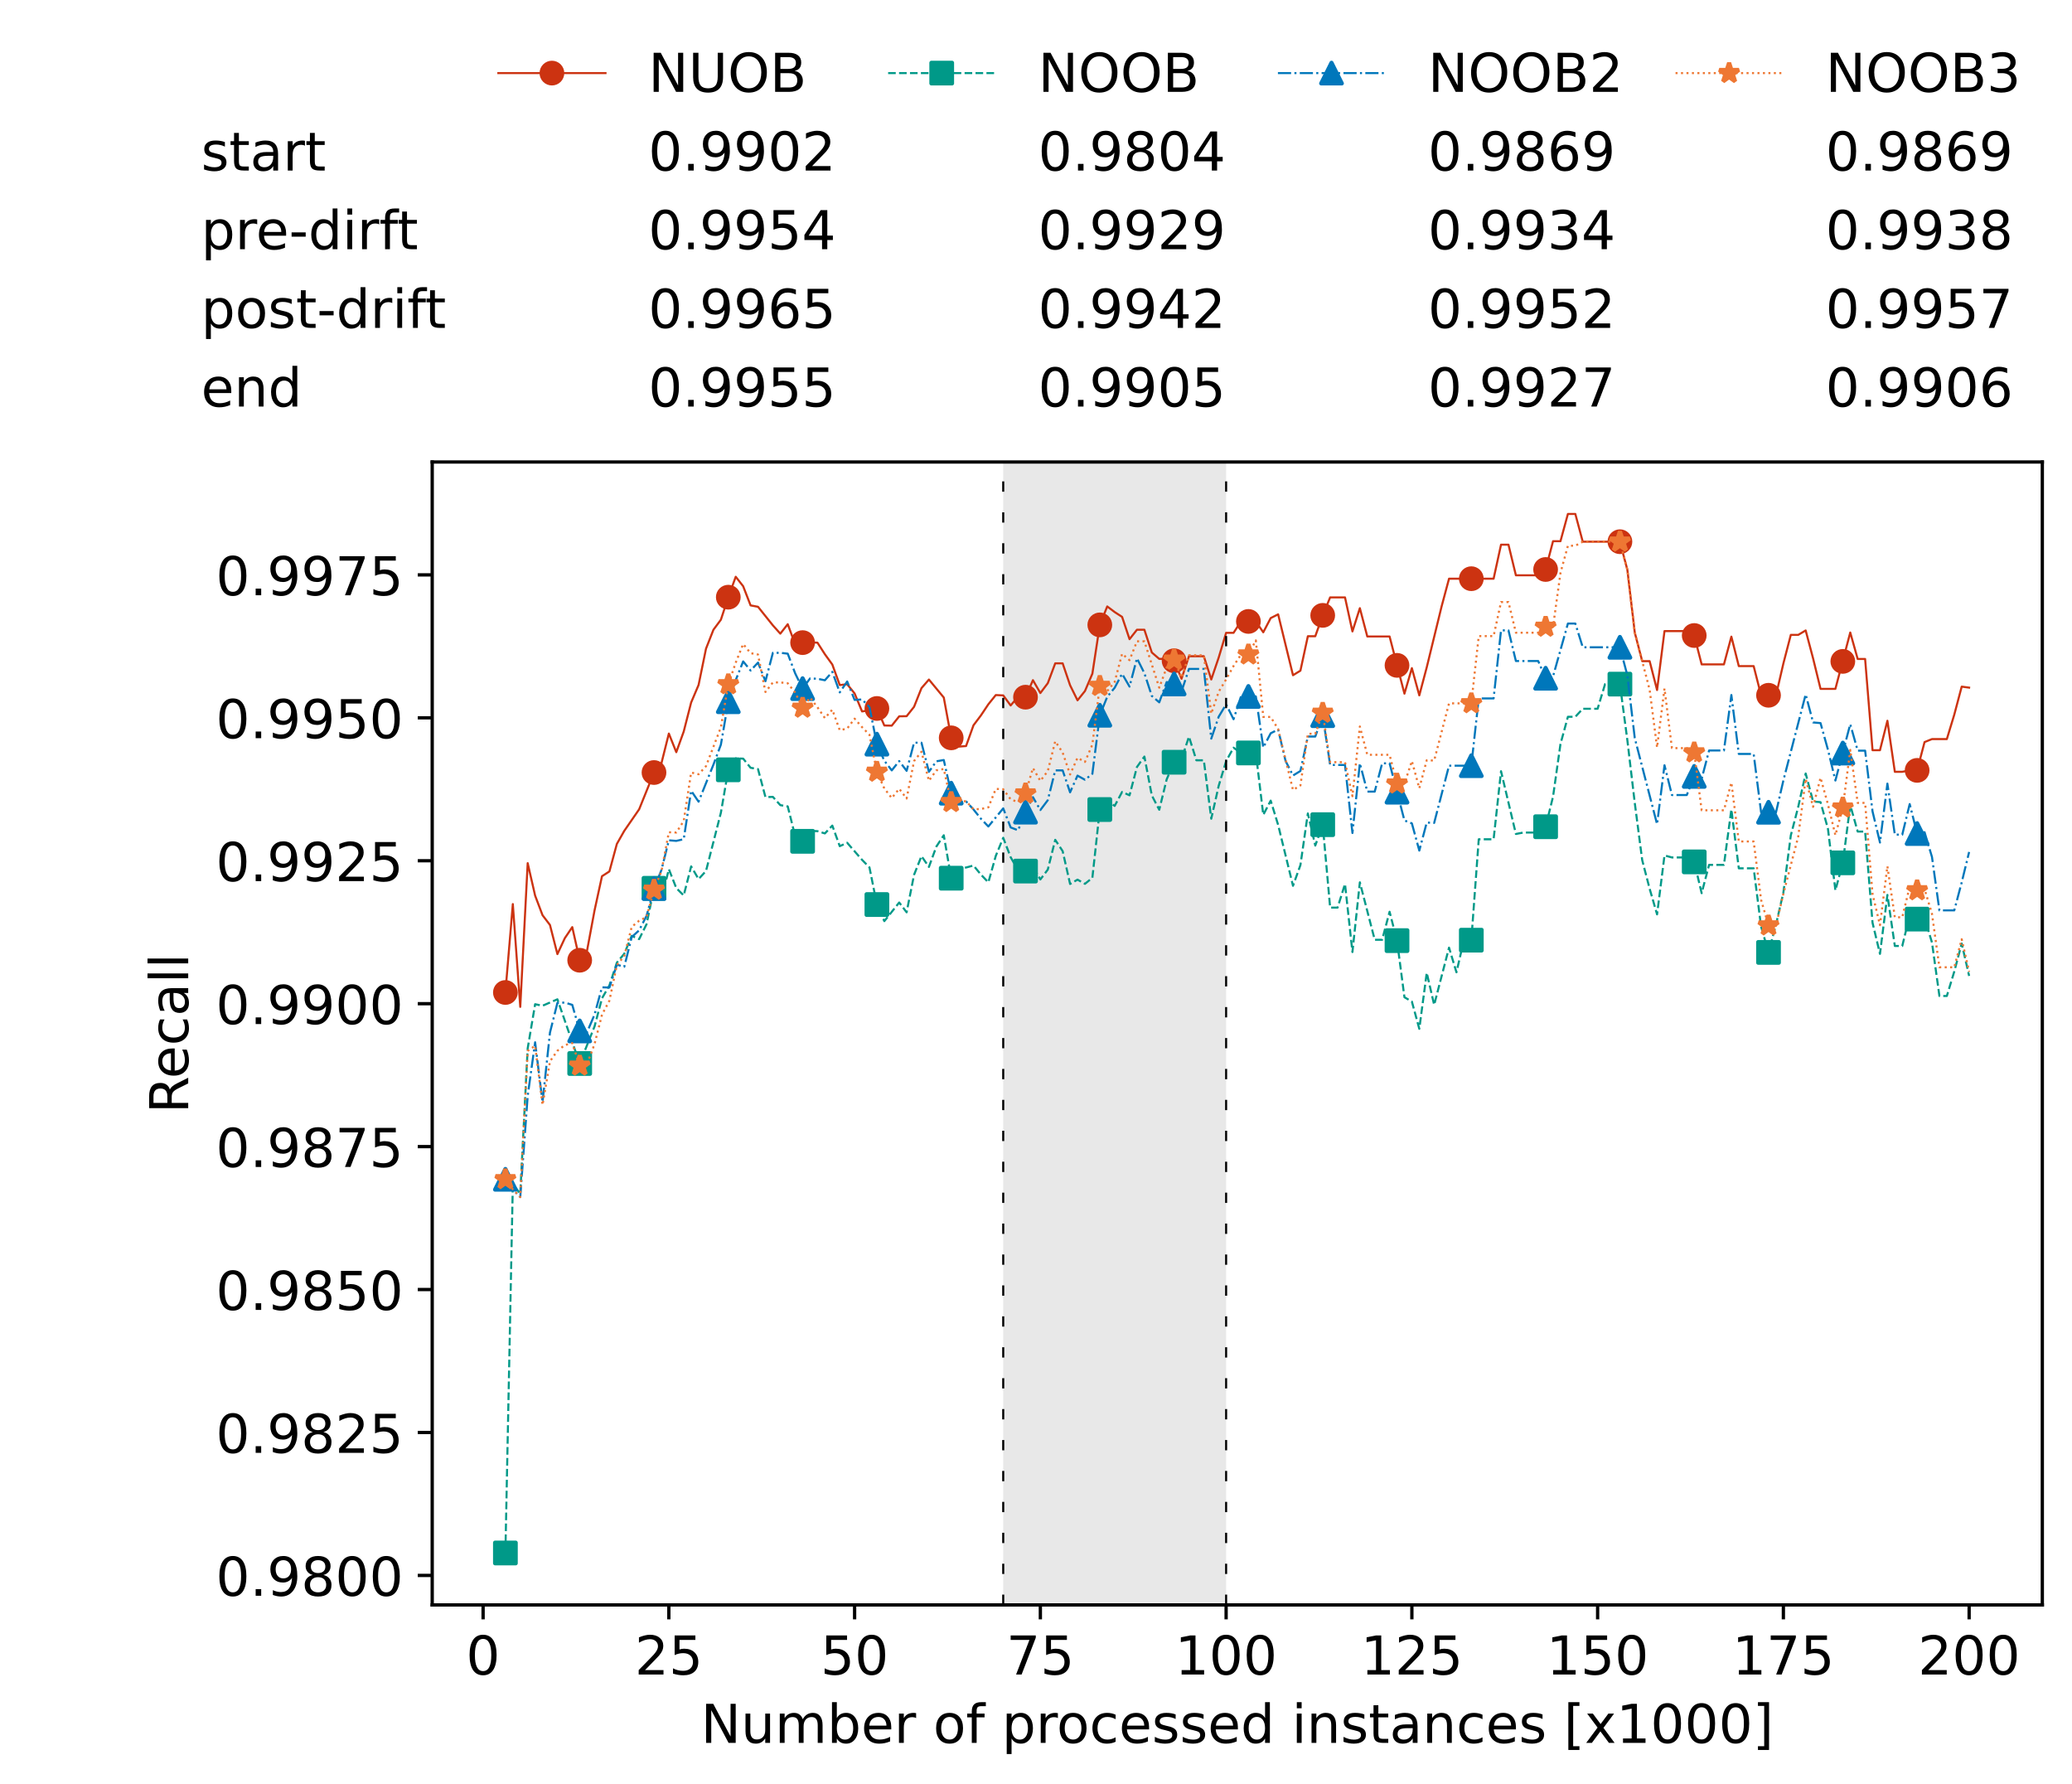 <?xml version="1.0" encoding="utf-8" standalone="no"?>
<!DOCTYPE svg PUBLIC "-//W3C//DTD SVG 1.1//EN"
  "http://www.w3.org/Graphics/SVG/1.1/DTD/svg11.dtd">
<!-- Created with matplotlib (https://matplotlib.org/) -->
<svg height="432.615pt" version="1.1" viewBox="0 0 502.65 432.615" width="502.65pt" xmlns="http://www.w3.org/2000/svg" xmlns:xlink="http://www.w3.org/1999/xlink">
 <defs>
  <style type="text/css">*{stroke-linecap:butt;stroke-linejoin:round;}</style>
 </defs>
 <g id="figure_1">
  <g id="patch_1">
   <path d="M 0 432.615 
L 502.65 432.615 
L 502.65 0 
L 0 0 
z
" style="fill:#ffffff;"/>
  </g>
  <g id="axes_1">
   <g id="patch_2">
    <path d="M 104.85 389.252 
L 495.45 389.252 
L 495.45 112.052 
L 104.85 112.052 
z
" style="fill:#ffffff;"/>
   </g>
   <g id="patch_3">
    <path clip-path="url(#p0d4b6d9fab)" d="M 297.446 389.252 
L 297.446 112.052 
L 243.372 112.052 
L 243.372 389.252 
z
" style="fill:#d3d3d3;opacity:0.5;"/>
   </g>
   <g id="matplotlib.axis_1">
    <g id="xtick_1">
     <g id="line2d_1">
      <defs>
       <path d="M 0 0 
L 0 3.5 
" id="m050f646cb0" style="stroke:#000000;stroke-width:0.8;"/>
      </defs>
      <g>
       <use style="stroke:#000000;stroke-width:0.8;" x="117.197" xlink:href="#m050f646cb0" y="389.252"/>
      </g>
     </g>
     <g id="text_1">
      <!-- 0 -->
      <g transform="translate(113.061 406.13)scale(0.13 -0.13)">
       <defs>
        <path d="M 31.781 66.406 
Q 24.172 66.406 20.328 58.906 
Q 16.5 51.422 16.5 36.375 
Q 16.5 21.391 20.328 13.891 
Q 24.172 6.391 31.781 6.391 
Q 39.453 6.391 43.281 13.891 
Q 47.125 21.391 47.125 36.375 
Q 47.125 51.422 43.281 58.906 
Q 39.453 66.406 31.781 66.406 
z
M 31.781 74.219 
Q 44.047 74.219 50.516 64.516 
Q 56.984 54.828 56.984 36.375 
Q 56.984 17.969 50.516 8.266 
Q 44.047 -1.422 31.781 -1.422 
Q 19.531 -1.422 13.062 8.266 
Q 6.594 17.969 6.594 36.375 
Q 6.594 54.828 13.062 64.516 
Q 19.531 74.219 31.781 74.219 
z
" id="DejaVuSans-48"/>
       </defs>
       <use xlink:href="#DejaVuSans-48"/>
      </g>
     </g>
    </g>
    <g id="xtick_2">
     <g id="line2d_2">
      <g>
       <use style="stroke:#000000;stroke-width:0.8;" x="162.259" xlink:href="#m050f646cb0" y="389.252"/>
      </g>
     </g>
     <g id="text_2">
      <!-- 25 -->
      <g transform="translate(153.988 406.13)scale(0.13 -0.13)">
       <defs>
        <path d="M 19.188 8.297 
L 53.609 8.297 
L 53.609 0 
L 7.328 0 
L 7.328 8.297 
Q 12.938 14.109 22.625 23.891 
Q 32.328 33.688 34.812 36.531 
Q 39.547 41.844 41.422 45.531 
Q 43.312 49.219 43.312 52.781 
Q 43.312 58.594 39.234 62.25 
Q 35.156 65.922 28.609 65.922 
Q 23.969 65.922 18.812 64.312 
Q 13.672 62.703 7.812 59.422 
L 7.812 69.391 
Q 13.766 71.781 18.938 73 
Q 24.125 74.219 28.422 74.219 
Q 39.75 74.219 46.484 68.547 
Q 53.219 62.891 53.219 53.422 
Q 53.219 48.922 51.531 44.891 
Q 49.859 40.875 45.406 35.406 
Q 44.188 33.984 37.641 27.219 
Q 31.109 20.453 19.188 8.297 
z
" id="DejaVuSans-50"/>
        <path d="M 10.797 72.906 
L 49.516 72.906 
L 49.516 64.594 
L 19.828 64.594 
L 19.828 46.734 
Q 21.969 47.469 24.109 47.828 
Q 26.266 48.188 28.422 48.188 
Q 40.625 48.188 47.75 41.5 
Q 54.891 34.812 54.891 23.391 
Q 54.891 11.625 47.562 5.094 
Q 40.234 -1.422 26.906 -1.422 
Q 22.312 -1.422 17.547 -0.641 
Q 12.797 0.141 7.719 1.703 
L 7.719 11.625 
Q 12.109 9.234 16.797 8.062 
Q 21.484 6.891 26.703 6.891 
Q 35.156 6.891 40.078 11.328 
Q 45.016 15.766 45.016 23.391 
Q 45.016 31 40.078 35.438 
Q 35.156 39.891 26.703 39.891 
Q 22.75 39.891 18.812 39.016 
Q 14.891 38.141 10.797 36.281 
z
" id="DejaVuSans-53"/>
       </defs>
       <use xlink:href="#DejaVuSans-50"/>
       <use x="63.623" xlink:href="#DejaVuSans-53"/>
      </g>
     </g>
    </g>
    <g id="xtick_3">
     <g id="line2d_3">
      <g>
       <use style="stroke:#000000;stroke-width:0.8;" x="207.322" xlink:href="#m050f646cb0" y="389.252"/>
      </g>
     </g>
     <g id="text_3">
      <!-- 50 -->
      <g transform="translate(199.05 406.13)scale(0.13 -0.13)">
       <use xlink:href="#DejaVuSans-53"/>
       <use x="63.623" xlink:href="#DejaVuSans-48"/>
      </g>
     </g>
    </g>
    <g id="xtick_4">
     <g id="line2d_4">
      <g>
       <use style="stroke:#000000;stroke-width:0.8;" x="252.384" xlink:href="#m050f646cb0" y="389.252"/>
      </g>
     </g>
     <g id="text_4">
      <!-- 75 -->
      <g transform="translate(244.113 406.13)scale(0.13 -0.13)">
       <defs>
        <path d="M 8.203 72.906 
L 55.078 72.906 
L 55.078 68.703 
L 28.609 0 
L 18.312 0 
L 43.219 64.594 
L 8.203 64.594 
z
" id="DejaVuSans-55"/>
       </defs>
       <use xlink:href="#DejaVuSans-55"/>
       <use x="63.623" xlink:href="#DejaVuSans-53"/>
      </g>
     </g>
    </g>
    <g id="xtick_5">
     <g id="line2d_5">
      <g>
       <use style="stroke:#000000;stroke-width:0.8;" x="297.446" xlink:href="#m050f646cb0" y="389.252"/>
      </g>
     </g>
     <g id="text_5">
      <!-- 100 -->
      <g transform="translate(285.039 406.13)scale(0.13 -0.13)">
       <defs>
        <path d="M 12.406 8.297 
L 28.516 8.297 
L 28.516 63.922 
L 10.984 60.406 
L 10.984 69.391 
L 28.422 72.906 
L 38.281 72.906 
L 38.281 8.297 
L 54.391 8.297 
L 54.391 0 
L 12.406 0 
z
" id="DejaVuSans-49"/>
       </defs>
       <use xlink:href="#DejaVuSans-49"/>
       <use x="63.623" xlink:href="#DejaVuSans-48"/>
       <use x="127.246" xlink:href="#DejaVuSans-48"/>
      </g>
     </g>
    </g>
    <g id="xtick_6">
     <g id="line2d_6">
      <g>
       <use style="stroke:#000000;stroke-width:0.8;" x="342.509" xlink:href="#m050f646cb0" y="389.252"/>
      </g>
     </g>
     <g id="text_6">
      <!-- 125 -->
      <g transform="translate(330.102 406.13)scale(0.13 -0.13)">
       <use xlink:href="#DejaVuSans-49"/>
       <use x="63.623" xlink:href="#DejaVuSans-50"/>
       <use x="127.246" xlink:href="#DejaVuSans-53"/>
      </g>
     </g>
    </g>
    <g id="xtick_7">
     <g id="line2d_7">
      <g>
       <use style="stroke:#000000;stroke-width:0.8;" x="387.571" xlink:href="#m050f646cb0" y="389.252"/>
      </g>
     </g>
     <g id="text_7">
      <!-- 150 -->
      <g transform="translate(375.164 406.13)scale(0.13 -0.13)">
       <use xlink:href="#DejaVuSans-49"/>
       <use x="63.623" xlink:href="#DejaVuSans-53"/>
       <use x="127.246" xlink:href="#DejaVuSans-48"/>
      </g>
     </g>
    </g>
    <g id="xtick_8">
     <g id="line2d_8">
      <g>
       <use style="stroke:#000000;stroke-width:0.8;" x="432.633" xlink:href="#m050f646cb0" y="389.252"/>
      </g>
     </g>
     <g id="text_8">
      <!-- 175 -->
      <g transform="translate(420.226 406.13)scale(0.13 -0.13)">
       <use xlink:href="#DejaVuSans-49"/>
       <use x="63.623" xlink:href="#DejaVuSans-55"/>
       <use x="127.246" xlink:href="#DejaVuSans-53"/>
      </g>
     </g>
    </g>
    <g id="xtick_9">
     <g id="line2d_9">
      <g>
       <use style="stroke:#000000;stroke-width:0.8;" x="477.695" xlink:href="#m050f646cb0" y="389.252"/>
      </g>
     </g>
     <g id="text_9">
      <!-- 200 -->
      <g transform="translate(465.289 406.13)scale(0.13 -0.13)">
       <use xlink:href="#DejaVuSans-50"/>
       <use x="63.623" xlink:href="#DejaVuSans-48"/>
       <use x="127.246" xlink:href="#DejaVuSans-48"/>
      </g>
     </g>
    </g>
    <g id="text_10">
     <!-- Number of processed instances [x1000] -->
     <g transform="translate(170.025 422.711)scale(0.13 -0.13)">
      <defs>
       <path d="M 9.812 72.906 
L 23.094 72.906 
L 55.422 11.922 
L 55.422 72.906 
L 64.984 72.906 
L 64.984 0 
L 51.703 0 
L 19.391 60.984 
L 19.391 0 
L 9.812 0 
z
" id="DejaVuSans-78"/>
       <path d="M 8.5 21.578 
L 8.5 54.688 
L 17.484 54.688 
L 17.484 21.922 
Q 17.484 14.156 20.5 10.266 
Q 23.531 6.391 29.594 6.391 
Q 36.859 6.391 41.078 11.031 
Q 45.312 15.672 45.312 23.688 
L 45.312 54.688 
L 54.297 54.688 
L 54.297 0 
L 45.312 0 
L 45.312 8.406 
Q 42.047 3.422 37.719 1 
Q 33.406 -1.422 27.688 -1.422 
Q 18.266 -1.422 13.375 4.438 
Q 8.5 10.297 8.5 21.578 
z
M 31.109 56 
z
" id="DejaVuSans-117"/>
       <path d="M 52 44.188 
Q 55.375 50.25 60.062 53.125 
Q 64.75 56 71.094 56 
Q 79.641 56 84.281 50.016 
Q 88.922 44.047 88.922 33.016 
L 88.922 0 
L 79.891 0 
L 79.891 32.719 
Q 79.891 40.578 77.094 44.375 
Q 74.312 48.188 68.609 48.188 
Q 61.625 48.188 57.562 43.547 
Q 53.516 38.922 53.516 30.906 
L 53.516 0 
L 44.484 0 
L 44.484 32.719 
Q 44.484 40.625 41.703 44.406 
Q 38.922 48.188 33.109 48.188 
Q 26.219 48.188 22.156 43.531 
Q 18.109 38.875 18.109 30.906 
L 18.109 0 
L 9.078 0 
L 9.078 54.688 
L 18.109 54.688 
L 18.109 46.188 
Q 21.188 51.219 25.484 53.609 
Q 29.781 56 35.688 56 
Q 41.656 56 45.828 52.969 
Q 50 49.953 52 44.188 
z
" id="DejaVuSans-109"/>
       <path d="M 48.688 27.297 
Q 48.688 37.203 44.609 42.844 
Q 40.531 48.484 33.406 48.484 
Q 26.266 48.484 22.188 42.844 
Q 18.109 37.203 18.109 27.297 
Q 18.109 17.391 22.188 11.75 
Q 26.266 6.109 33.406 6.109 
Q 40.531 6.109 44.609 11.75 
Q 48.688 17.391 48.688 27.297 
z
M 18.109 46.391 
Q 20.953 51.266 25.266 53.625 
Q 29.594 56 35.594 56 
Q 45.562 56 51.781 48.094 
Q 58.016 40.188 58.016 27.297 
Q 58.016 14.406 51.781 6.484 
Q 45.562 -1.422 35.594 -1.422 
Q 29.594 -1.422 25.266 0.953 
Q 20.953 3.328 18.109 8.203 
L 18.109 0 
L 9.078 0 
L 9.078 75.984 
L 18.109 75.984 
z
" id="DejaVuSans-98"/>
       <path d="M 56.203 29.594 
L 56.203 25.203 
L 14.891 25.203 
Q 15.484 15.922 20.484 11.062 
Q 25.484 6.203 34.422 6.203 
Q 39.594 6.203 44.453 7.469 
Q 49.312 8.734 54.109 11.281 
L 54.109 2.781 
Q 49.266 0.734 44.188 -0.344 
Q 39.109 -1.422 33.891 -1.422 
Q 20.797 -1.422 13.156 6.188 
Q 5.516 13.812 5.516 26.812 
Q 5.516 40.234 12.766 48.109 
Q 20.016 56 32.328 56 
Q 43.359 56 49.781 48.891 
Q 56.203 41.797 56.203 29.594 
z
M 47.219 32.234 
Q 47.125 39.594 43.094 43.984 
Q 39.062 48.391 32.422 48.391 
Q 24.906 48.391 20.391 44.141 
Q 15.875 39.891 15.188 32.172 
z
" id="DejaVuSans-101"/>
       <path d="M 41.109 46.297 
Q 39.594 47.172 37.812 47.578 
Q 36.031 48 33.891 48 
Q 26.266 48 22.188 43.047 
Q 18.109 38.094 18.109 28.812 
L 18.109 0 
L 9.078 0 
L 9.078 54.688 
L 18.109 54.688 
L 18.109 46.188 
Q 20.953 51.172 25.484 53.578 
Q 30.031 56 36.531 56 
Q 37.453 56 38.578 55.875 
Q 39.703 55.766 41.062 55.516 
z
" id="DejaVuSans-114"/>
       <path id="DejaVuSans-32"/>
       <path d="M 30.609 48.391 
Q 23.391 48.391 19.188 42.75 
Q 14.984 37.109 14.984 27.297 
Q 14.984 17.484 19.156 11.844 
Q 23.344 6.203 30.609 6.203 
Q 37.797 6.203 41.984 11.859 
Q 46.188 17.531 46.188 27.297 
Q 46.188 37.016 41.984 42.703 
Q 37.797 48.391 30.609 48.391 
z
M 30.609 56 
Q 42.328 56 49.016 48.375 
Q 55.719 40.766 55.719 27.297 
Q 55.719 13.875 49.016 6.219 
Q 42.328 -1.422 30.609 -1.422 
Q 18.844 -1.422 12.172 6.219 
Q 5.516 13.875 5.516 27.297 
Q 5.516 40.766 12.172 48.375 
Q 18.844 56 30.609 56 
z
" id="DejaVuSans-111"/>
       <path d="M 37.109 75.984 
L 37.109 68.5 
L 28.516 68.5 
Q 23.688 68.5 21.797 66.547 
Q 19.922 64.594 19.922 59.516 
L 19.922 54.688 
L 34.719 54.688 
L 34.719 47.703 
L 19.922 47.703 
L 19.922 0 
L 10.891 0 
L 10.891 47.703 
L 2.297 47.703 
L 2.297 54.688 
L 10.891 54.688 
L 10.891 58.5 
Q 10.891 67.625 15.141 71.797 
Q 19.391 75.984 28.609 75.984 
z
" id="DejaVuSans-102"/>
       <path d="M 18.109 8.203 
L 18.109 -20.797 
L 9.078 -20.797 
L 9.078 54.688 
L 18.109 54.688 
L 18.109 46.391 
Q 20.953 51.266 25.266 53.625 
Q 29.594 56 35.594 56 
Q 45.562 56 51.781 48.094 
Q 58.016 40.188 58.016 27.297 
Q 58.016 14.406 51.781 6.484 
Q 45.562 -1.422 35.594 -1.422 
Q 29.594 -1.422 25.266 0.953 
Q 20.953 3.328 18.109 8.203 
z
M 48.688 27.297 
Q 48.688 37.203 44.609 42.844 
Q 40.531 48.484 33.406 48.484 
Q 26.266 48.484 22.188 42.844 
Q 18.109 37.203 18.109 27.297 
Q 18.109 17.391 22.188 11.75 
Q 26.266 6.109 33.406 6.109 
Q 40.531 6.109 44.609 11.75 
Q 48.688 17.391 48.688 27.297 
z
" id="DejaVuSans-112"/>
       <path d="M 48.781 52.594 
L 48.781 44.188 
Q 44.969 46.297 41.141 47.344 
Q 37.312 48.391 33.406 48.391 
Q 24.656 48.391 19.812 42.844 
Q 14.984 37.312 14.984 27.297 
Q 14.984 17.281 19.812 11.734 
Q 24.656 6.203 33.406 6.203 
Q 37.312 6.203 41.141 7.25 
Q 44.969 8.297 48.781 10.406 
L 48.781 2.094 
Q 45.016 0.344 40.984 -0.531 
Q 36.969 -1.422 32.422 -1.422 
Q 20.062 -1.422 12.781 6.344 
Q 5.516 14.109 5.516 27.297 
Q 5.516 40.672 12.859 48.328 
Q 20.219 56 33.016 56 
Q 37.156 56 41.109 55.141 
Q 45.062 54.297 48.781 52.594 
z
" id="DejaVuSans-99"/>
       <path d="M 44.281 53.078 
L 44.281 44.578 
Q 40.484 46.531 36.375 47.5 
Q 32.281 48.484 27.875 48.484 
Q 21.188 48.484 17.844 46.438 
Q 14.5 44.391 14.5 40.281 
Q 14.5 37.156 16.891 35.375 
Q 19.281 33.594 26.516 31.984 
L 29.594 31.297 
Q 39.156 29.25 43.188 25.516 
Q 47.219 21.781 47.219 15.094 
Q 47.219 7.469 41.188 3.016 
Q 35.156 -1.422 24.609 -1.422 
Q 20.219 -1.422 15.453 -0.562 
Q 10.688 0.297 5.422 2 
L 5.422 11.281 
Q 10.406 8.688 15.234 7.391 
Q 20.062 6.109 24.812 6.109 
Q 31.156 6.109 34.562 8.281 
Q 37.984 10.453 37.984 14.406 
Q 37.984 18.062 35.516 20.016 
Q 33.062 21.969 24.703 23.781 
L 21.578 24.516 
Q 13.234 26.266 9.516 29.906 
Q 5.812 33.547 5.812 39.891 
Q 5.812 47.609 11.281 51.797 
Q 16.75 56 26.812 56 
Q 31.781 56 36.172 55.266 
Q 40.578 54.547 44.281 53.078 
z
" id="DejaVuSans-115"/>
       <path d="M 45.406 46.391 
L 45.406 75.984 
L 54.391 75.984 
L 54.391 0 
L 45.406 0 
L 45.406 8.203 
Q 42.578 3.328 38.25 0.953 
Q 33.938 -1.422 27.875 -1.422 
Q 17.969 -1.422 11.734 6.484 
Q 5.516 14.406 5.516 27.297 
Q 5.516 40.188 11.734 48.094 
Q 17.969 56 27.875 56 
Q 33.938 56 38.25 53.625 
Q 42.578 51.266 45.406 46.391 
z
M 14.797 27.297 
Q 14.797 17.391 18.875 11.75 
Q 22.953 6.109 30.078 6.109 
Q 37.203 6.109 41.297 11.75 
Q 45.406 17.391 45.406 27.297 
Q 45.406 37.203 41.297 42.844 
Q 37.203 48.484 30.078 48.484 
Q 22.953 48.484 18.875 42.844 
Q 14.797 37.203 14.797 27.297 
z
" id="DejaVuSans-100"/>
       <path d="M 9.422 54.688 
L 18.406 54.688 
L 18.406 0 
L 9.422 0 
z
M 9.422 75.984 
L 18.406 75.984 
L 18.406 64.594 
L 9.422 64.594 
z
" id="DejaVuSans-105"/>
       <path d="M 54.891 33.016 
L 54.891 0 
L 45.906 0 
L 45.906 32.719 
Q 45.906 40.484 42.875 44.328 
Q 39.844 48.188 33.797 48.188 
Q 26.516 48.188 22.312 43.547 
Q 18.109 38.922 18.109 30.906 
L 18.109 0 
L 9.078 0 
L 9.078 54.688 
L 18.109 54.688 
L 18.109 46.188 
Q 21.344 51.125 25.703 53.562 
Q 30.078 56 35.797 56 
Q 45.219 56 50.047 50.172 
Q 54.891 44.344 54.891 33.016 
z
" id="DejaVuSans-110"/>
       <path d="M 18.312 70.219 
L 18.312 54.688 
L 36.812 54.688 
L 36.812 47.703 
L 18.312 47.703 
L 18.312 18.016 
Q 18.312 11.328 20.141 9.422 
Q 21.969 7.516 27.594 7.516 
L 36.812 7.516 
L 36.812 0 
L 27.594 0 
Q 17.188 0 13.234 3.875 
Q 9.281 7.766 9.281 18.016 
L 9.281 47.703 
L 2.688 47.703 
L 2.688 54.688 
L 9.281 54.688 
L 9.281 70.219 
z
" id="DejaVuSans-116"/>
       <path d="M 34.281 27.484 
Q 23.391 27.484 19.188 25 
Q 14.984 22.516 14.984 16.5 
Q 14.984 11.719 18.141 8.906 
Q 21.297 6.109 26.703 6.109 
Q 34.188 6.109 38.703 11.406 
Q 43.219 16.703 43.219 25.484 
L 43.219 27.484 
z
M 52.203 31.203 
L 52.203 0 
L 43.219 0 
L 43.219 8.297 
Q 40.141 3.328 35.547 0.953 
Q 30.953 -1.422 24.312 -1.422 
Q 15.922 -1.422 10.953 3.297 
Q 6 8.016 6 15.922 
Q 6 25.141 12.172 29.828 
Q 18.359 34.516 30.609 34.516 
L 43.219 34.516 
L 43.219 35.406 
Q 43.219 41.609 39.141 45 
Q 35.062 48.391 27.688 48.391 
Q 23 48.391 18.547 47.266 
Q 14.109 46.141 10.016 43.891 
L 10.016 52.203 
Q 14.938 54.109 19.578 55.047 
Q 24.219 56 28.609 56 
Q 40.484 56 46.344 49.844 
Q 52.203 43.703 52.203 31.203 
z
" id="DejaVuSans-97"/>
       <path d="M 8.594 75.984 
L 29.297 75.984 
L 29.297 69 
L 17.578 69 
L 17.578 -6.203 
L 29.297 -6.203 
L 29.297 -13.188 
L 8.594 -13.188 
z
" id="DejaVuSans-91"/>
       <path d="M 54.891 54.688 
L 35.109 28.078 
L 55.906 0 
L 45.312 0 
L 29.391 21.484 
L 13.484 0 
L 2.875 0 
L 24.125 28.609 
L 4.688 54.688 
L 15.281 54.688 
L 29.781 35.203 
L 44.281 54.688 
z
" id="DejaVuSans-120"/>
       <path d="M 30.422 75.984 
L 30.422 -13.188 
L 9.719 -13.188 
L 9.719 -6.203 
L 21.391 -6.203 
L 21.391 69 
L 9.719 69 
L 9.719 75.984 
z
" id="DejaVuSans-93"/>
      </defs>
      <use xlink:href="#DejaVuSans-78"/>
      <use x="74.805" xlink:href="#DejaVuSans-117"/>
      <use x="138.184" xlink:href="#DejaVuSans-109"/>
      <use x="235.596" xlink:href="#DejaVuSans-98"/>
      <use x="299.072" xlink:href="#DejaVuSans-101"/>
      <use x="360.596" xlink:href="#DejaVuSans-114"/>
      <use x="401.709" xlink:href="#DejaVuSans-32"/>
      <use x="433.496" xlink:href="#DejaVuSans-111"/>
      <use x="494.678" xlink:href="#DejaVuSans-102"/>
      <use x="529.883" xlink:href="#DejaVuSans-32"/>
      <use x="561.67" xlink:href="#DejaVuSans-112"/>
      <use x="625.146" xlink:href="#DejaVuSans-114"/>
      <use x="664.01" xlink:href="#DejaVuSans-111"/>
      <use x="725.191" xlink:href="#DejaVuSans-99"/>
      <use x="780.172" xlink:href="#DejaVuSans-101"/>
      <use x="841.695" xlink:href="#DejaVuSans-115"/>
      <use x="893.795" xlink:href="#DejaVuSans-115"/>
      <use x="945.895" xlink:href="#DejaVuSans-101"/>
      <use x="1007.418" xlink:href="#DejaVuSans-100"/>
      <use x="1070.895" xlink:href="#DejaVuSans-32"/>
      <use x="1102.682" xlink:href="#DejaVuSans-105"/>
      <use x="1130.465" xlink:href="#DejaVuSans-110"/>
      <use x="1193.844" xlink:href="#DejaVuSans-115"/>
      <use x="1245.943" xlink:href="#DejaVuSans-116"/>
      <use x="1285.152" xlink:href="#DejaVuSans-97"/>
      <use x="1346.432" xlink:href="#DejaVuSans-110"/>
      <use x="1409.811" xlink:href="#DejaVuSans-99"/>
      <use x="1464.791" xlink:href="#DejaVuSans-101"/>
      <use x="1526.314" xlink:href="#DejaVuSans-115"/>
      <use x="1578.414" xlink:href="#DejaVuSans-32"/>
      <use x="1610.201" xlink:href="#DejaVuSans-91"/>
      <use x="1649.215" xlink:href="#DejaVuSans-120"/>
      <use x="1708.395" xlink:href="#DejaVuSans-49"/>
      <use x="1772.018" xlink:href="#DejaVuSans-48"/>
      <use x="1835.641" xlink:href="#DejaVuSans-48"/>
      <use x="1899.264" xlink:href="#DejaVuSans-48"/>
      <use x="1962.887" xlink:href="#DejaVuSans-93"/>
     </g>
    </g>
   </g>
   <g id="matplotlib.axis_2">
    <g id="ytick_1">
     <g id="line2d_10">
      <defs>
       <path d="M 0 0 
L -3.5 0 
" id="m7ac99bfbd4" style="stroke:#000000;stroke-width:0.8;"/>
      </defs>
      <g>
       <use style="stroke:#000000;stroke-width:0.8;" x="104.85" xlink:href="#m7ac99bfbd4" y="382.09"/>
      </g>
     </g>
     <g id="text_11">
      <!-- 0.9800 -->
      <g transform="translate(52.362 387.029)scale(0.13 -0.13)">
       <defs>
        <path d="M 10.688 12.406 
L 21 12.406 
L 21 0 
L 10.688 0 
z
" id="DejaVuSans-46"/>
        <path d="M 10.984 1.516 
L 10.984 10.5 
Q 14.703 8.734 18.5 7.812 
Q 22.312 6.891 25.984 6.891 
Q 35.75 6.891 40.891 13.453 
Q 46.047 20.016 46.781 33.406 
Q 43.953 29.203 39.594 26.953 
Q 35.25 24.703 29.984 24.703 
Q 19.047 24.703 12.672 31.312 
Q 6.297 37.938 6.297 49.422 
Q 6.297 60.641 12.938 67.422 
Q 19.578 74.219 30.609 74.219 
Q 43.266 74.219 49.922 64.516 
Q 56.594 54.828 56.594 36.375 
Q 56.594 19.141 48.406 8.859 
Q 40.234 -1.422 26.422 -1.422 
Q 22.703 -1.422 18.891 -0.688 
Q 15.094 0.047 10.984 1.516 
z
M 30.609 32.422 
Q 37.25 32.422 41.125 36.953 
Q 45.016 41.5 45.016 49.422 
Q 45.016 57.281 41.125 61.844 
Q 37.25 66.406 30.609 66.406 
Q 23.969 66.406 20.094 61.844 
Q 16.219 57.281 16.219 49.422 
Q 16.219 41.5 20.094 36.953 
Q 23.969 32.422 30.609 32.422 
z
" id="DejaVuSans-57"/>
        <path d="M 31.781 34.625 
Q 24.75 34.625 20.719 30.859 
Q 16.703 27.094 16.703 20.516 
Q 16.703 13.922 20.719 10.156 
Q 24.75 6.391 31.781 6.391 
Q 38.812 6.391 42.859 10.172 
Q 46.922 13.969 46.922 20.516 
Q 46.922 27.094 42.891 30.859 
Q 38.875 34.625 31.781 34.625 
z
M 21.922 38.812 
Q 15.578 40.375 12.031 44.719 
Q 8.5 49.078 8.5 55.328 
Q 8.5 64.062 14.719 69.141 
Q 20.953 74.219 31.781 74.219 
Q 42.672 74.219 48.875 69.141 
Q 55.078 64.062 55.078 55.328 
Q 55.078 49.078 51.531 44.719 
Q 48 40.375 41.703 38.812 
Q 48.828 37.156 52.797 32.312 
Q 56.781 27.484 56.781 20.516 
Q 56.781 9.906 50.312 4.234 
Q 43.844 -1.422 31.781 -1.422 
Q 19.734 -1.422 13.25 4.234 
Q 6.781 9.906 6.781 20.516 
Q 6.781 27.484 10.781 32.312 
Q 14.797 37.156 21.922 38.812 
z
M 18.312 54.391 
Q 18.312 48.734 21.844 45.562 
Q 25.391 42.391 31.781 42.391 
Q 38.141 42.391 41.719 45.562 
Q 45.312 48.734 45.312 54.391 
Q 45.312 60.062 41.719 63.234 
Q 38.141 66.406 31.781 66.406 
Q 25.391 66.406 21.844 63.234 
Q 18.312 60.062 18.312 54.391 
z
" id="DejaVuSans-56"/>
       </defs>
       <use xlink:href="#DejaVuSans-48"/>
       <use x="63.623" xlink:href="#DejaVuSans-46"/>
       <use x="95.41" xlink:href="#DejaVuSans-57"/>
       <use x="159.033" xlink:href="#DejaVuSans-56"/>
       <use x="222.656" xlink:href="#DejaVuSans-48"/>
       <use x="286.279" xlink:href="#DejaVuSans-48"/>
      </g>
     </g>
    </g>
    <g id="ytick_2">
     <g id="line2d_11">
      <g>
       <use style="stroke:#000000;stroke-width:0.8;" x="104.85" xlink:href="#m7ac99bfbd4" y="347.424"/>
      </g>
     </g>
     <g id="text_12">
      <!-- 0.9825 -->
      <g transform="translate(52.362 352.363)scale(0.13 -0.13)">
       <use xlink:href="#DejaVuSans-48"/>
       <use x="63.623" xlink:href="#DejaVuSans-46"/>
       <use x="95.41" xlink:href="#DejaVuSans-57"/>
       <use x="159.033" xlink:href="#DejaVuSans-56"/>
       <use x="222.656" xlink:href="#DejaVuSans-50"/>
       <use x="286.279" xlink:href="#DejaVuSans-53"/>
      </g>
     </g>
    </g>
    <g id="ytick_3">
     <g id="line2d_12">
      <g>
       <use style="stroke:#000000;stroke-width:0.8;" x="104.85" xlink:href="#m7ac99bfbd4" y="312.759"/>
      </g>
     </g>
     <g id="text_13">
      <!-- 0.9850 -->
      <g transform="translate(52.362 317.698)scale(0.13 -0.13)">
       <use xlink:href="#DejaVuSans-48"/>
       <use x="63.623" xlink:href="#DejaVuSans-46"/>
       <use x="95.41" xlink:href="#DejaVuSans-57"/>
       <use x="159.033" xlink:href="#DejaVuSans-56"/>
       <use x="222.656" xlink:href="#DejaVuSans-53"/>
       <use x="286.279" xlink:href="#DejaVuSans-48"/>
      </g>
     </g>
    </g>
    <g id="ytick_4">
     <g id="line2d_13">
      <g>
       <use style="stroke:#000000;stroke-width:0.8;" x="104.85" xlink:href="#m7ac99bfbd4" y="278.093"/>
      </g>
     </g>
     <g id="text_14">
      <!-- 0.9875 -->
      <g transform="translate(52.362 283.032)scale(0.13 -0.13)">
       <use xlink:href="#DejaVuSans-48"/>
       <use x="63.623" xlink:href="#DejaVuSans-46"/>
       <use x="95.41" xlink:href="#DejaVuSans-57"/>
       <use x="159.033" xlink:href="#DejaVuSans-56"/>
       <use x="222.656" xlink:href="#DejaVuSans-55"/>
       <use x="286.279" xlink:href="#DejaVuSans-53"/>
      </g>
     </g>
    </g>
    <g id="ytick_5">
     <g id="line2d_14">
      <g>
       <use style="stroke:#000000;stroke-width:0.8;" x="104.85" xlink:href="#m7ac99bfbd4" y="243.428"/>
      </g>
     </g>
     <g id="text_15">
      <!-- 0.9900 -->
      <g transform="translate(52.362 248.367)scale(0.13 -0.13)">
       <use xlink:href="#DejaVuSans-48"/>
       <use x="63.623" xlink:href="#DejaVuSans-46"/>
       <use x="95.41" xlink:href="#DejaVuSans-57"/>
       <use x="159.033" xlink:href="#DejaVuSans-57"/>
       <use x="222.656" xlink:href="#DejaVuSans-48"/>
       <use x="286.279" xlink:href="#DejaVuSans-48"/>
      </g>
     </g>
    </g>
    <g id="ytick_6">
     <g id="line2d_15">
      <g>
       <use style="stroke:#000000;stroke-width:0.8;" x="104.85" xlink:href="#m7ac99bfbd4" y="208.762"/>
      </g>
     </g>
     <g id="text_16">
      <!-- 0.9925 -->
      <g transform="translate(52.362 213.701)scale(0.13 -0.13)">
       <use xlink:href="#DejaVuSans-48"/>
       <use x="63.623" xlink:href="#DejaVuSans-46"/>
       <use x="95.41" xlink:href="#DejaVuSans-57"/>
       <use x="159.033" xlink:href="#DejaVuSans-57"/>
       <use x="222.656" xlink:href="#DejaVuSans-50"/>
       <use x="286.279" xlink:href="#DejaVuSans-53"/>
      </g>
     </g>
    </g>
    <g id="ytick_7">
     <g id="line2d_16">
      <g>
       <use style="stroke:#000000;stroke-width:0.8;" x="104.85" xlink:href="#m7ac99bfbd4" y="174.097"/>
      </g>
     </g>
     <g id="text_17">
      <!-- 0.9950 -->
      <g transform="translate(52.362 179.036)scale(0.13 -0.13)">
       <use xlink:href="#DejaVuSans-48"/>
       <use x="63.623" xlink:href="#DejaVuSans-46"/>
       <use x="95.41" xlink:href="#DejaVuSans-57"/>
       <use x="159.033" xlink:href="#DejaVuSans-57"/>
       <use x="222.656" xlink:href="#DejaVuSans-53"/>
       <use x="286.279" xlink:href="#DejaVuSans-48"/>
      </g>
     </g>
    </g>
    <g id="ytick_8">
     <g id="line2d_17">
      <g>
       <use style="stroke:#000000;stroke-width:0.8;" x="104.85" xlink:href="#m7ac99bfbd4" y="139.431"/>
      </g>
     </g>
     <g id="text_18">
      <!-- 0.9975 -->
      <g transform="translate(52.362 144.37)scale(0.13 -0.13)">
       <use xlink:href="#DejaVuSans-48"/>
       <use x="63.623" xlink:href="#DejaVuSans-46"/>
       <use x="95.41" xlink:href="#DejaVuSans-57"/>
       <use x="159.033" xlink:href="#DejaVuSans-57"/>
       <use x="222.656" xlink:href="#DejaVuSans-55"/>
       <use x="286.279" xlink:href="#DejaVuSans-53"/>
      </g>
     </g>
    </g>
    <g id="text_19">
     <!-- Recall -->
     <g transform="translate(45.659 270.044)rotate(-90)scale(0.13 -0.13)">
      <defs>
       <path d="M 44.391 34.188 
Q 47.562 33.109 50.562 29.594 
Q 53.562 26.078 56.594 19.922 
L 66.609 0 
L 56 0 
L 46.688 18.703 
Q 43.062 26.031 39.672 28.422 
Q 36.281 30.812 30.422 30.812 
L 19.672 30.812 
L 19.672 0 
L 9.812 0 
L 9.812 72.906 
L 32.078 72.906 
Q 44.578 72.906 50.734 67.672 
Q 56.891 62.453 56.891 51.906 
Q 56.891 45.016 53.688 40.469 
Q 50.484 35.938 44.391 34.188 
z
M 19.672 64.797 
L 19.672 38.922 
L 32.078 38.922 
Q 39.203 38.922 42.844 42.219 
Q 46.484 45.516 46.484 51.906 
Q 46.484 58.297 42.844 61.547 
Q 39.203 64.797 32.078 64.797 
z
" id="DejaVuSans-82"/>
       <path d="M 9.422 75.984 
L 18.406 75.984 
L 18.406 0 
L 9.422 0 
z
" id="DejaVuSans-108"/>
      </defs>
      <use xlink:href="#DejaVuSans-82"/>
      <use x="64.982" xlink:href="#DejaVuSans-101"/>
      <use x="126.506" xlink:href="#DejaVuSans-99"/>
      <use x="181.486" xlink:href="#DejaVuSans-97"/>
      <use x="242.766" xlink:href="#DejaVuSans-108"/>
      <use x="270.549" xlink:href="#DejaVuSans-108"/>
     </g>
    </g>
   </g>
   <g id="line2d_18"/>
   <g id="line2d_19"/>
   <g id="line2d_20"/>
   <g id="line2d_21"/>
   <g id="line2d_22"/>
   <g id="line2d_23">
    <path clip-path="url(#p0d4b6d9fab)" d="M 122.605 240.709 
L 124.407 219.268 
L 126.21 244.2 
L 128.012 209.342 
L 129.815 217.214 
L 131.617 221.975 
L 133.419 224.339 
L 135.222 231.402 
L 137.024 227.535 
L 138.827 224.854 
L 140.629 232.892 
L 142.432 230.469 
L 144.234 220.799 
L 146.037 212.511 
L 147.839 211.35 
L 149.642 204.689 
L 151.444 201.512 
L 155.049 196.288 
L 158.654 187.365 
L 160.457 185.119 
L 162.259 177.913 
L 164.062 182.429 
L 165.864 177.426 
L 167.667 170.376 
L 169.469 166.129 
L 171.272 157.325 
L 173.074 152.734 
L 174.877 150.31 
L 176.679 144.836 
L 178.482 139.884 
L 180.284 142.18 
L 182.087 146.833 
L 183.889 147.165 
L 187.494 151.674 
L 189.297 153.68 
L 191.099 151.391 
L 192.902 156.257 
L 194.704 155.858 
L 196.507 155.793 
L 198.309 155.869 
L 200.112 158.676 
L 201.914 161.167 
L 203.717 166.154 
L 205.519 165.95 
L 207.322 168.186 
L 209.124 172.547 
L 210.927 172.28 
L 212.729 171.829 
L 214.532 175.956 
L 216.334 175.995 
L 218.137 173.732 
L 219.939 173.699 
L 221.742 171.426 
L 223.544 166.894 
L 225.347 164.814 
L 228.952 169.172 
L 230.754 178.952 
L 232.557 181.083 
L 234.359 180.943 
L 236.162 175.9 
L 237.964 173.511 
L 239.767 170.811 
L 241.569 168.575 
L 243.372 168.657 
L 245.174 171.094 
L 246.976 168.986 
L 248.779 169.091 
L 250.581 164.964 
L 252.384 168.089 
L 254.186 165.698 
L 255.989 160.884 
L 257.791 160.884 
L 259.594 166.196 
L 261.396 169.849 
L 263.199 167.605 
L 265.001 163.388 
L 266.804 151.556 
L 268.606 147.083 
L 270.409 148.445 
L 272.211 149.614 
L 274.014 155.021 
L 275.816 152.733 
L 277.619 152.733 
L 279.421 158.248 
L 281.224 159.804 
L 283.026 159.804 
L 284.829 160.258 
L 286.631 164.619 
L 288.434 159.16 
L 292.039 159.16 
L 293.841 164.796 
L 295.644 159.484 
L 297.446 153.481 
L 299.249 153.481 
L 301.051 150.719 
L 304.656 150.719 
L 306.459 153.353 
L 308.261 149.904 
L 310.064 148.998 
L 313.669 163.764 
L 315.471 162.661 
L 317.274 154.308 
L 319.076 154.308 
L 320.879 149.248 
L 322.681 144.887 
L 326.286 144.887 
L 328.089 153.141 
L 329.891 147.504 
L 331.694 154.369 
L 337.101 154.369 
L 340.706 168.236 
L 342.509 162.046 
L 344.311 168.649 
L 346.114 161.852 
L 349.719 147.085 
L 351.521 140.354 
L 362.336 140.354 
L 364.138 132.101 
L 365.941 132.101 
L 367.743 139.531 
L 373.151 139.531 
L 374.953 138.119 
L 376.756 131.255 
L 378.558 131.255 
L 380.361 124.652 
L 382.163 124.652 
L 383.966 131.383 
L 392.978 131.383 
L 394.781 138.18 
L 396.583 153.418 
L 398.386 160.351 
L 400.188 160.351 
L 401.991 167.354 
L 403.793 153.059 
L 409.201 153.059 
L 411.003 154.134 
L 412.806 161.137 
L 418.213 161.137 
L 420.016 154.406 
L 421.818 161.554 
L 425.423 161.554 
L 427.226 168.628 
L 430.831 168.696 
L 432.633 160.913 
L 434.436 153.98 
L 436.238 153.98 
L 438.041 152.902 
L 439.843 159.7 
L 441.646 167.075 
L 445.251 167.075 
L 448.856 153.406 
L 450.658 159.825 
L 452.461 159.825 
L 454.263 181.952 
L 456.066 181.952 
L 457.868 174.805 
L 459.671 187.185 
L 461.473 187.185 
L 463.276 186.842 
L 465.078 186.842 
L 466.881 179.977 
L 468.683 179.253 
L 472.288 179.253 
L 474.09 173.328 
L 475.893 166.531 
L 477.695 166.774 
L 477.695 166.774 
" style="fill:none;stroke:#cc3311;stroke-linecap:square;stroke-width:0.5;"/>
    <defs>
     <path d="M 0 2.5 
C 0.663 2.5 1.299 2.237 1.768 1.768 
C 2.237 1.299 2.5 0.663 2.5 0 
C 2.5 -0.663 2.237 -1.299 1.768 -1.768 
C 1.299 -2.237 0.663 -2.5 0 -2.5 
C -0.663 -2.5 -1.299 -2.237 -1.768 -1.768 
C -2.237 -1.299 -2.5 -0.663 -2.5 0 
C -2.5 0.663 -2.237 1.299 -1.768 1.768 
C -1.299 2.237 -0.663 2.5 0 2.5 
z
" id="mbc30f2669f" style="stroke:#cc3311;"/>
    </defs>
    <g clip-path="url(#p0d4b6d9fab)">
     <use style="fill:#cc3311;stroke:#cc3311;" x="122.605" xlink:href="#mbc30f2669f" y="240.709"/>
     <use style="fill:#cc3311;stroke:#cc3311;" x="140.629" xlink:href="#mbc30f2669f" y="232.892"/>
     <use style="fill:#cc3311;stroke:#cc3311;" x="158.654" xlink:href="#mbc30f2669f" y="187.365"/>
     <use style="fill:#cc3311;stroke:#cc3311;" x="176.679" xlink:href="#mbc30f2669f" y="144.836"/>
     <use style="fill:#cc3311;stroke:#cc3311;" x="194.704" xlink:href="#mbc30f2669f" y="155.858"/>
     <use style="fill:#cc3311;stroke:#cc3311;" x="212.729" xlink:href="#mbc30f2669f" y="171.829"/>
     <use style="fill:#cc3311;stroke:#cc3311;" x="230.754" xlink:href="#mbc30f2669f" y="178.952"/>
     <use style="fill:#cc3311;stroke:#cc3311;" x="248.779" xlink:href="#mbc30f2669f" y="169.091"/>
     <use style="fill:#cc3311;stroke:#cc3311;" x="266.804" xlink:href="#mbc30f2669f" y="151.556"/>
     <use style="fill:#cc3311;stroke:#cc3311;" x="284.829" xlink:href="#mbc30f2669f" y="160.258"/>
     <use style="fill:#cc3311;stroke:#cc3311;" x="302.854" xlink:href="#mbc30f2669f" y="150.719"/>
     <use style="fill:#cc3311;stroke:#cc3311;" x="320.879" xlink:href="#mbc30f2669f" y="149.248"/>
     <use style="fill:#cc3311;stroke:#cc3311;" x="338.904" xlink:href="#mbc30f2669f" y="161.372"/>
     <use style="fill:#cc3311;stroke:#cc3311;" x="356.928" xlink:href="#mbc30f2669f" y="140.354"/>
     <use style="fill:#cc3311;stroke:#cc3311;" x="374.953" xlink:href="#mbc30f2669f" y="138.119"/>
     <use style="fill:#cc3311;stroke:#cc3311;" x="392.978" xlink:href="#mbc30f2669f" y="131.383"/>
     <use style="fill:#cc3311;stroke:#cc3311;" x="411.003" xlink:href="#mbc30f2669f" y="154.134"/>
     <use style="fill:#cc3311;stroke:#cc3311;" x="429.028" xlink:href="#mbc30f2669f" y="168.628"/>
     <use style="fill:#cc3311;stroke:#cc3311;" x="447.053" xlink:href="#mbc30f2669f" y="160.409"/>
     <use style="fill:#cc3311;stroke:#cc3311;" x="465.078" xlink:href="#mbc30f2669f" y="186.842"/>
    </g>
   </g>
   <g id="line2d_24"/>
   <g id="line2d_25"/>
   <g id="line2d_26"/>
   <g id="line2d_27"/>
   <g id="line2d_28">
    <path clip-path="url(#p0d4b6d9fab)" d="M 122.605 376.652 
L 124.407 287.24 
L 126.21 289.515 
L 128.012 254.263 
L 129.815 243.555 
L 131.617 243.926 
L 135.222 242.363 
L 140.629 257.936 
L 144.234 248.939 
L 146.037 242.128 
L 147.839 238.993 
L 149.642 233.483 
L 151.444 231.313 
L 153.247 226.976 
L 155.049 227.77 
L 156.852 224.14 
L 158.654 215.446 
L 160.457 218.015 
L 162.259 210.808 
L 164.062 215.396 
L 165.864 217.18 
L 167.667 210.129 
L 169.469 213.207 
L 171.272 211.241 
L 174.877 197.132 
L 176.679 186.707 
L 178.482 183.921 
L 180.284 183.996 
L 182.087 186.208 
L 183.889 186.539 
L 185.692 193.328 
L 187.494 193.268 
L 189.297 195.274 
L 191.099 195.582 
L 192.902 202.792 
L 194.704 204.046 
L 196.507 201.508 
L 198.309 201.584 
L 200.112 202.133 
L 201.914 200.235 
L 203.717 205.223 
L 205.519 204.404 
L 209.124 208.541 
L 210.927 210.381 
L 212.729 219.385 
L 214.532 223.409 
L 218.137 218.889 
L 219.939 221.263 
L 221.742 212.17 
L 223.544 207.639 
L 225.347 210.259 
L 227.149 205.331 
L 228.952 202.58 
L 230.754 212.99 
L 232.557 210.542 
L 234.359 210.402 
L 236.162 209.92 
L 237.964 212.122 
L 239.767 213.999 
L 241.569 207.583 
L 243.372 203.193 
L 245.174 207.895 
L 246.976 211.056 
L 248.779 211.266 
L 250.581 210.173 
L 252.384 213.298 
L 254.186 210.907 
L 255.989 203.685 
L 257.791 206.426 
L 259.594 214.395 
L 261.396 213.347 
L 263.199 214.358 
L 265.001 212.903 
L 266.804 196.339 
L 268.606 194.103 
L 270.409 195.464 
L 272.211 192.071 
L 274.014 192.888 
L 275.816 186.023 
L 277.619 183.493 
L 279.421 192.925 
L 281.224 196.392 
L 283.026 189.016 
L 284.829 184.864 
L 286.631 184.126 
L 288.434 178.667 
L 290.236 184.397 
L 292.039 184.397 
L 293.841 198.567 
L 295.644 190.597 
L 297.446 184.595 
L 299.249 181.34 
L 301.051 182.613 
L 304.656 182.613 
L 306.459 197.628 
L 308.261 194.179 
L 310.064 200.069 
L 313.669 214.836 
L 315.471 209.816 
L 317.274 197.286 
L 319.076 205.076 
L 320.879 200.016 
L 322.681 220.125 
L 324.484 220.125 
L 326.286 214.395 
L 328.089 230.902 
L 329.891 213.992 
L 333.496 227.931 
L 335.299 227.931 
L 337.101 221.134 
L 338.904 228.137 
L 340.706 241.866 
L 342.509 242.918 
L 344.311 249.521 
L 346.114 235.926 
L 347.916 243.714 
L 351.521 229.836 
L 353.324 235.812 
L 355.126 228.022 
L 356.928 228.022 
L 358.731 203.553 
L 362.336 203.553 
L 364.138 187.045 
L 367.743 202.266 
L 369.546 201.922 
L 373.151 201.922 
L 374.953 200.511 
L 376.756 193.201 
L 378.558 180.444 
L 380.361 173.841 
L 382.163 173.841 
L 383.966 171.896 
L 387.571 171.896 
L 389.373 165.919 
L 392.978 165.919 
L 394.781 179.514 
L 396.583 194.751 
L 398.386 208.617 
L 400.188 215.55 
L 401.991 221.767 
L 403.793 207.472 
L 405.596 207.963 
L 409.201 207.963 
L 411.003 209.038 
L 412.806 216.624 
L 414.608 209.76 
L 418.213 209.76 
L 420.016 196.298 
L 421.818 210.593 
L 425.423 210.593 
L 427.226 224.742 
L 429.028 230.988 
L 430.831 224.258 
L 432.633 216.475 
L 434.436 202.609 
L 436.238 195.676 
L 438.041 187.596 
L 439.843 194.393 
L 441.646 194.546 
L 443.448 201.026 
L 445.251 215.936 
L 447.053 209.269 
L 448.856 195.263 
L 450.658 201.683 
L 452.461 201.683 
L 454.263 223.81 
L 456.066 231.346 
L 457.868 217.051 
L 459.671 229.431 
L 461.473 229.431 
L 463.276 222.013 
L 465.078 222.915 
L 466.881 222.591 
L 468.683 228.598 
L 470.485 241.557 
L 472.288 241.557 
L 474.09 235.631 
L 475.893 228.834 
L 477.695 236.696 
L 477.695 236.696 
" style="fill:none;stroke:#009988;stroke-dasharray:1.85,0.8;stroke-dashoffset:0;stroke-width:0.5;"/>
    <defs>
     <path d="M -2.5 2.5 
L 2.5 2.5 
L 2.5 -2.5 
L -2.5 -2.5 
z
" id="mecc3d5b13f" style="stroke:#009988;stroke-linejoin:miter;"/>
    </defs>
    <g clip-path="url(#p0d4b6d9fab)">
     <use style="fill:#009988;stroke:#009988;stroke-linejoin:miter;" x="122.605" xlink:href="#mecc3d5b13f" y="376.652"/>
     <use style="fill:#009988;stroke:#009988;stroke-linejoin:miter;" x="140.629" xlink:href="#mecc3d5b13f" y="257.936"/>
     <use style="fill:#009988;stroke:#009988;stroke-linejoin:miter;" x="158.654" xlink:href="#mecc3d5b13f" y="215.446"/>
     <use style="fill:#009988;stroke:#009988;stroke-linejoin:miter;" x="176.679" xlink:href="#mecc3d5b13f" y="186.707"/>
     <use style="fill:#009988;stroke:#009988;stroke-linejoin:miter;" x="194.704" xlink:href="#mecc3d5b13f" y="204.046"/>
     <use style="fill:#009988;stroke:#009988;stroke-linejoin:miter;" x="212.729" xlink:href="#mecc3d5b13f" y="219.385"/>
     <use style="fill:#009988;stroke:#009988;stroke-linejoin:miter;" x="230.754" xlink:href="#mecc3d5b13f" y="212.99"/>
     <use style="fill:#009988;stroke:#009988;stroke-linejoin:miter;" x="248.779" xlink:href="#mecc3d5b13f" y="211.266"/>
     <use style="fill:#009988;stroke:#009988;stroke-linejoin:miter;" x="266.804" xlink:href="#mecc3d5b13f" y="196.339"/>
     <use style="fill:#009988;stroke:#009988;stroke-linejoin:miter;" x="284.829" xlink:href="#mecc3d5b13f" y="184.864"/>
     <use style="fill:#009988;stroke:#009988;stroke-linejoin:miter;" x="302.854" xlink:href="#mecc3d5b13f" y="182.613"/>
     <use style="fill:#009988;stroke:#009988;stroke-linejoin:miter;" x="320.879" xlink:href="#mecc3d5b13f" y="200.016"/>
     <use style="fill:#009988;stroke:#009988;stroke-linejoin:miter;" x="338.904" xlink:href="#mecc3d5b13f" y="228.137"/>
     <use style="fill:#009988;stroke:#009988;stroke-linejoin:miter;" x="356.928" xlink:href="#mecc3d5b13f" y="228.022"/>
     <use style="fill:#009988;stroke:#009988;stroke-linejoin:miter;" x="374.953" xlink:href="#mecc3d5b13f" y="200.511"/>
     <use style="fill:#009988;stroke:#009988;stroke-linejoin:miter;" x="392.978" xlink:href="#mecc3d5b13f" y="165.919"/>
     <use style="fill:#009988;stroke:#009988;stroke-linejoin:miter;" x="411.003" xlink:href="#mecc3d5b13f" y="209.038"/>
     <use style="fill:#009988;stroke:#009988;stroke-linejoin:miter;" x="429.028" xlink:href="#mecc3d5b13f" y="230.988"/>
     <use style="fill:#009988;stroke:#009988;stroke-linejoin:miter;" x="447.053" xlink:href="#mecc3d5b13f" y="209.269"/>
     <use style="fill:#009988;stroke:#009988;stroke-linejoin:miter;" x="465.078" xlink:href="#mecc3d5b13f" y="222.915"/>
    </g>
   </g>
   <g id="line2d_29"/>
   <g id="line2d_30"/>
   <g id="line2d_31"/>
   <g id="line2d_32"/>
   <g id="line2d_33">
    <path clip-path="url(#p0d4b6d9fab)" d="M 122.605 286.023 
L 124.407 288.456 
L 126.21 290.326 
L 128.012 265.807 
L 129.815 252.79 
L 131.617 267.29 
L 133.419 250.441 
L 135.222 243.237 
L 137.024 243.156 
L 138.827 243.711 
L 140.629 250.035 
L 142.432 250.31 
L 144.234 246.063 
L 146.037 239.458 
L 147.839 239.512 
L 149.642 233.969 
L 151.444 234.472 
L 153.247 227.266 
L 155.049 225.636 
L 156.852 222.113 
L 158.654 215.5 
L 160.457 211.009 
L 162.259 203.802 
L 164.062 203.944 
L 165.864 203.534 
L 167.667 191.783 
L 169.469 194.437 
L 173.074 185.443 
L 174.877 180.621 
L 176.679 170.195 
L 178.482 164.933 
L 180.284 160.416 
L 182.087 162.628 
L 183.889 160.702 
L 185.692 165.218 
L 187.494 158.331 
L 189.297 158.331 
L 191.099 158.536 
L 192.902 163.313 
L 194.704 167.016 
L 196.507 164.544 
L 198.309 164.62 
L 200.112 164.986 
L 201.914 162.94 
L 203.717 167.928 
L 205.519 165.282 
L 207.322 169.755 
L 209.124 169.639 
L 210.927 171.48 
L 212.729 180.484 
L 214.532 184.507 
L 216.334 186.842 
L 218.137 184.579 
L 219.939 186.953 
L 221.742 180.134 
L 223.544 180.134 
L 225.347 187.184 
L 227.149 184.646 
L 228.952 184.328 
L 230.754 192.372 
L 232.557 194.503 
L 234.359 194.362 
L 236.162 196.322 
L 237.964 198.571 
L 239.767 200.447 
L 243.372 196.057 
L 245.174 200.674 
L 246.976 201.376 
L 248.779 196.979 
L 250.581 193.337 
L 252.384 196.462 
L 254.186 194.072 
L 255.989 186.85 
L 257.791 186.85 
L 259.594 192.162 
L 261.396 188.113 
L 263.199 189.124 
L 265.001 187.669 
L 266.804 173.472 
L 268.606 168.999 
L 270.409 166.805 
L 272.211 163.412 
L 274.014 166.524 
L 275.816 159.66 
L 277.619 163.27 
L 279.421 168.786 
L 281.224 170.342 
L 283.026 165.425 
L 284.829 165.879 
L 286.631 167.69 
L 288.434 162.231 
L 292.039 162.231 
L 293.841 179.141 
L 295.644 173.828 
L 297.446 170.827 
L 299.249 174.436 
L 301.051 168.912 
L 304.656 168.912 
L 306.459 181.293 
L 308.261 177.843 
L 310.064 176.937 
L 311.866 184.556 
L 313.669 188.092 
L 315.471 186.989 
L 317.274 178.636 
L 319.076 178.636 
L 320.879 173.576 
L 322.681 185.528 
L 326.286 185.528 
L 328.089 202.036 
L 329.891 185.126 
L 331.694 191.99 
L 333.496 191.99 
L 335.299 185.126 
L 337.101 185.126 
L 340.706 198.993 
L 342.509 199.694 
L 344.311 206.297 
L 346.114 199.5 
L 347.916 199.585 
L 351.521 185.706 
L 356.928 185.706 
L 358.731 169.393 
L 362.336 169.393 
L 364.138 152.885 
L 365.941 152.885 
L 367.743 160.316 
L 373.151 160.316 
L 374.953 164.495 
L 376.756 164.05 
L 380.361 151.23 
L 382.163 151.23 
L 383.966 156.989 
L 392.978 156.989 
L 394.781 163.786 
L 396.583 179.024 
L 401.991 199.893 
L 403.793 185.598 
L 405.596 192.82 
L 409.201 192.82 
L 411.003 188.304 
L 412.806 188.888 
L 414.608 182.024 
L 418.213 182.024 
L 420.016 168.561 
L 421.818 182.856 
L 425.423 182.856 
L 427.226 197.005 
L 430.831 197.073 
L 432.633 189.29 
L 438.041 168.421 
L 439.843 175.218 
L 441.646 175.372 
L 443.448 181.851 
L 445.251 189.306 
L 448.856 175.636 
L 450.658 182.056 
L 452.461 182.056 
L 454.263 196.807 
L 456.066 204.343 
L 457.868 190.048 
L 459.671 202.429 
L 461.473 202.429 
L 463.276 195.011 
L 465.078 202.158 
L 466.881 201.834 
L 468.683 207.842 
L 470.485 220.801 
L 474.09 220.801 
L 475.893 214.004 
L 477.695 206.628 
L 477.695 206.628 
" style="fill:none;stroke:#0077bb;stroke-dasharray:3.2,0.8,0.5,0.8;stroke-dashoffset:0;stroke-width:0.5;"/>
    <defs>
     <path d="M 0 -2.5 
L -2.5 2.5 
L 2.5 2.5 
z
" id="mcac4d0e82d" style="stroke:#0077bb;stroke-linejoin:miter;"/>
    </defs>
    <g clip-path="url(#p0d4b6d9fab)">
     <use style="fill:#0077bb;stroke:#0077bb;stroke-linejoin:miter;" x="122.605" xlink:href="#mcac4d0e82d" y="286.023"/>
     <use style="fill:#0077bb;stroke:#0077bb;stroke-linejoin:miter;" x="140.629" xlink:href="#mcac4d0e82d" y="250.035"/>
     <use style="fill:#0077bb;stroke:#0077bb;stroke-linejoin:miter;" x="158.654" xlink:href="#mcac4d0e82d" y="215.5"/>
     <use style="fill:#0077bb;stroke:#0077bb;stroke-linejoin:miter;" x="176.679" xlink:href="#mcac4d0e82d" y="170.195"/>
     <use style="fill:#0077bb;stroke:#0077bb;stroke-linejoin:miter;" x="194.704" xlink:href="#mcac4d0e82d" y="167.016"/>
     <use style="fill:#0077bb;stroke:#0077bb;stroke-linejoin:miter;" x="212.729" xlink:href="#mcac4d0e82d" y="180.484"/>
     <use style="fill:#0077bb;stroke:#0077bb;stroke-linejoin:miter;" x="230.754" xlink:href="#mcac4d0e82d" y="192.372"/>
     <use style="fill:#0077bb;stroke:#0077bb;stroke-linejoin:miter;" x="248.779" xlink:href="#mcac4d0e82d" y="196.979"/>
     <use style="fill:#0077bb;stroke:#0077bb;stroke-linejoin:miter;" x="266.804" xlink:href="#mcac4d0e82d" y="173.472"/>
     <use style="fill:#0077bb;stroke:#0077bb;stroke-linejoin:miter;" x="284.829" xlink:href="#mcac4d0e82d" y="165.879"/>
     <use style="fill:#0077bb;stroke:#0077bb;stroke-linejoin:miter;" x="302.854" xlink:href="#mcac4d0e82d" y="168.912"/>
     <use style="fill:#0077bb;stroke:#0077bb;stroke-linejoin:miter;" x="320.879" xlink:href="#mcac4d0e82d" y="173.576"/>
     <use style="fill:#0077bb;stroke:#0077bb;stroke-linejoin:miter;" x="338.904" xlink:href="#mcac4d0e82d" y="192.129"/>
     <use style="fill:#0077bb;stroke:#0077bb;stroke-linejoin:miter;" x="356.928" xlink:href="#mcac4d0e82d" y="185.706"/>
     <use style="fill:#0077bb;stroke:#0077bb;stroke-linejoin:miter;" x="374.953" xlink:href="#mcac4d0e82d" y="164.495"/>
     <use style="fill:#0077bb;stroke:#0077bb;stroke-linejoin:miter;" x="392.978" xlink:href="#mcac4d0e82d" y="156.989"/>
     <use style="fill:#0077bb;stroke:#0077bb;stroke-linejoin:miter;" x="411.003" xlink:href="#mcac4d0e82d" y="188.304"/>
     <use style="fill:#0077bb;stroke:#0077bb;stroke-linejoin:miter;" x="429.028" xlink:href="#mcac4d0e82d" y="197.005"/>
     <use style="fill:#0077bb;stroke:#0077bb;stroke-linejoin:miter;" x="447.053" xlink:href="#mcac4d0e82d" y="182.64"/>
     <use style="fill:#0077bb;stroke:#0077bb;stroke-linejoin:miter;" x="465.078" xlink:href="#mcac4d0e82d" y="202.158"/>
    </g>
   </g>
   <g id="line2d_34"/>
   <g id="line2d_35"/>
   <g id="line2d_36"/>
   <g id="line2d_37"/>
   <g id="line2d_38">
    <path clip-path="url(#p0d4b6d9fab)" d="M 122.605 286.023 
L 124.407 288.456 
L 126.21 290.326 
L 128.012 254.871 
L 129.815 253.638 
L 131.617 267.996 
L 133.419 257.416 
L 135.222 254.842 
L 137.024 253.472 
L 138.827 252.995 
L 140.629 258.476 
L 142.432 258.047 
L 144.234 253.205 
L 146.037 246.09 
L 147.839 242.69 
L 149.642 234.07 
L 151.444 231.865 
L 153.247 224.804 
L 155.049 223.304 
L 156.852 222.419 
L 158.654 215.806 
L 160.457 211.314 
L 162.259 201.85 
L 164.062 201.921 
L 165.864 199.112 
L 167.667 187.361 
L 169.469 187.785 
L 171.272 185.819 
L 174.877 176.405 
L 176.679 165.979 
L 178.482 160.718 
L 180.284 156.201 
L 182.087 158.413 
L 183.889 158.745 
L 185.692 167.837 
L 187.494 165.511 
L 189.297 165.511 
L 191.099 165.717 
L 192.902 167.972 
L 194.704 171.676 
L 196.507 169.204 
L 198.309 171.538 
L 200.112 174.162 
L 201.914 172.116 
L 203.717 177.104 
L 205.519 176.695 
L 207.322 174.294 
L 209.124 176.358 
L 210.927 178.199 
L 212.729 187.203 
L 214.532 191.226 
L 216.334 193.561 
L 218.137 191.298 
L 219.939 193.672 
L 221.742 184.579 
L 223.544 182.314 
L 225.347 189.364 
L 227.149 186.827 
L 228.952 186.508 
L 230.754 194.552 
L 234.359 194.306 
L 236.162 196.265 
L 237.964 196.219 
L 239.767 195.807 
L 241.569 191.334 
L 243.372 191.417 
L 245.174 193.853 
L 246.976 194.556 
L 248.779 192.462 
L 250.581 186.272 
L 252.384 189.396 
L 254.186 187.006 
L 255.989 179.784 
L 257.791 182.524 
L 259.594 187.837 
L 261.396 183.787 
L 263.199 184.799 
L 265.001 180.581 
L 266.804 166.384 
L 268.606 167.597 
L 270.409 165.403 
L 272.211 158.561 
L 274.014 160.117 
L 275.816 155.54 
L 277.619 155.54 
L 281.224 166.788 
L 283.026 161.871 
L 284.829 160.022 
L 286.631 164.382 
L 288.434 158.923 
L 292.039 158.923 
L 293.841 173.093 
L 295.644 167.78 
L 297.446 164.779 
L 299.249 161.524 
L 301.051 158.761 
L 302.854 158.761 
L 304.656 155.312 
L 306.459 173.883 
L 308.261 173.883 
L 310.064 176.828 
L 313.669 191.595 
L 315.471 190.492 
L 317.274 177.962 
L 319.076 177.962 
L 320.879 172.901 
L 322.681 184.854 
L 326.286 184.854 
L 328.089 193.108 
L 329.891 176.198 
L 331.694 183.062 
L 337.101 183.062 
L 338.904 190.065 
L 340.706 190.065 
L 342.509 184.576 
L 344.311 191.179 
L 346.114 184.382 
L 347.916 184.466 
L 351.521 170.588 
L 356.928 170.588 
L 358.731 154.275 
L 362.336 154.275 
L 364.138 146.021 
L 365.941 146.021 
L 367.743 153.451 
L 373.151 153.451 
L 374.953 152.04 
L 376.756 152.04 
L 378.558 138.958 
L 380.361 132.355 
L 382.163 132.355 
L 383.966 131.383 
L 392.978 131.383 
L 394.781 138.18 
L 396.583 153.418 
L 400.188 167.284 
L 401.991 181.29 
L 403.793 166.995 
L 405.596 181.439 
L 409.201 181.439 
L 411.003 182.514 
L 412.806 196.521 
L 418.213 196.521 
L 420.016 189.789 
L 421.818 204.084 
L 425.423 204.084 
L 427.226 218.234 
L 429.028 224.48 
L 430.831 224.547 
L 432.633 216.764 
L 436.238 202.898 
L 438.041 188.892 
L 439.843 195.689 
L 441.646 188.621 
L 443.448 195.1 
L 445.251 202.555 
L 447.053 195.889 
L 448.856 181.882 
L 450.658 194.722 
L 452.461 194.722 
L 454.263 216.848 
L 456.066 224.384 
L 457.868 210.089 
L 459.671 222.47 
L 461.473 222.47 
L 463.276 215.052 
L 465.078 215.953 
L 466.881 215.63 
L 468.683 221.637 
L 470.485 234.596 
L 474.09 234.596 
L 475.893 227.799 
L 477.695 235.661 
L 477.695 235.661 
" style="fill:none;stroke:#ee7733;stroke-dasharray:0.5,0.825;stroke-dashoffset:0;stroke-width:0.5;"/>
    <defs>
     <path d="M 0 -2.5 
L -0.561 -0.773 
L -2.378 -0.773 
L -0.908 0.295 
L -1.469 2.023 
L -0 0.955 
L 1.469 2.023 
L 0.908 0.295 
L 2.378 -0.773 
L 0.561 -0.773 
z
" id="m40037098ba" style="stroke:#ee7733;stroke-linejoin:bevel;"/>
    </defs>
    <g clip-path="url(#p0d4b6d9fab)">
     <use style="fill:#ee7733;stroke:#ee7733;stroke-linejoin:bevel;" x="122.605" xlink:href="#m40037098ba" y="286.023"/>
     <use style="fill:#ee7733;stroke:#ee7733;stroke-linejoin:bevel;" x="140.629" xlink:href="#m40037098ba" y="258.476"/>
     <use style="fill:#ee7733;stroke:#ee7733;stroke-linejoin:bevel;" x="158.654" xlink:href="#m40037098ba" y="215.806"/>
     <use style="fill:#ee7733;stroke:#ee7733;stroke-linejoin:bevel;" x="176.679" xlink:href="#m40037098ba" y="165.979"/>
     <use style="fill:#ee7733;stroke:#ee7733;stroke-linejoin:bevel;" x="194.704" xlink:href="#m40037098ba" y="171.676"/>
     <use style="fill:#ee7733;stroke:#ee7733;stroke-linejoin:bevel;" x="212.729" xlink:href="#m40037098ba" y="187.203"/>
     <use style="fill:#ee7733;stroke:#ee7733;stroke-linejoin:bevel;" x="230.754" xlink:href="#m40037098ba" y="194.552"/>
     <use style="fill:#ee7733;stroke:#ee7733;stroke-linejoin:bevel;" x="248.779" xlink:href="#m40037098ba" y="192.462"/>
     <use style="fill:#ee7733;stroke:#ee7733;stroke-linejoin:bevel;" x="266.804" xlink:href="#m40037098ba" y="166.384"/>
     <use style="fill:#ee7733;stroke:#ee7733;stroke-linejoin:bevel;" x="284.829" xlink:href="#m40037098ba" y="160.022"/>
     <use style="fill:#ee7733;stroke:#ee7733;stroke-linejoin:bevel;" x="302.854" xlink:href="#m40037098ba" y="158.761"/>
     <use style="fill:#ee7733;stroke:#ee7733;stroke-linejoin:bevel;" x="320.879" xlink:href="#m40037098ba" y="172.901"/>
     <use style="fill:#ee7733;stroke:#ee7733;stroke-linejoin:bevel;" x="338.904" xlink:href="#m40037098ba" y="190.065"/>
     <use style="fill:#ee7733;stroke:#ee7733;stroke-linejoin:bevel;" x="356.928" xlink:href="#m40037098ba" y="170.588"/>
     <use style="fill:#ee7733;stroke:#ee7733;stroke-linejoin:bevel;" x="374.953" xlink:href="#m40037098ba" y="152.04"/>
     <use style="fill:#ee7733;stroke:#ee7733;stroke-linejoin:bevel;" x="392.978" xlink:href="#m40037098ba" y="131.383"/>
     <use style="fill:#ee7733;stroke:#ee7733;stroke-linejoin:bevel;" x="411.003" xlink:href="#m40037098ba" y="182.514"/>
     <use style="fill:#ee7733;stroke:#ee7733;stroke-linejoin:bevel;" x="429.028" xlink:href="#m40037098ba" y="224.48"/>
     <use style="fill:#ee7733;stroke:#ee7733;stroke-linejoin:bevel;" x="447.053" xlink:href="#m40037098ba" y="195.889"/>
     <use style="fill:#ee7733;stroke:#ee7733;stroke-linejoin:bevel;" x="465.078" xlink:href="#m40037098ba" y="215.953"/>
    </g>
   </g>
   <g id="line2d_39"/>
   <g id="line2d_40"/>
   <g id="line2d_41"/>
   <g id="line2d_42"/>
   <g id="line2d_43">
    <path clip-path="url(#p0d4b6d9fab)" d="M 243.372 389.252 
L 243.372 112.052 
" style="fill:none;stroke:#000000;stroke-dasharray:2.5,5;stroke-dashoffset:0;stroke-width:0.5;"/>
   </g>
   <g id="line2d_44">
    <path clip-path="url(#p0d4b6d9fab)" d="M 297.446 389.252 
L 297.446 112.052 
" style="fill:none;stroke:#000000;stroke-dasharray:2.5,5;stroke-dashoffset:0;stroke-width:0.5;"/>
   </g>
   <g id="patch_4">
    <path d="M 104.85 389.252 
L 104.85 112.052 
" style="fill:none;stroke:#000000;stroke-linecap:square;stroke-linejoin:miter;stroke-width:0.8;"/>
   </g>
   <g id="patch_5">
    <path d="M 495.45 389.252 
L 495.45 112.052 
" style="fill:none;stroke:#000000;stroke-linecap:square;stroke-linejoin:miter;stroke-width:0.8;"/>
   </g>
   <g id="patch_6">
    <path d="M 104.85 389.252 
L 495.45 389.252 
" style="fill:none;stroke:#000000;stroke-linecap:square;stroke-linejoin:miter;stroke-width:0.8;"/>
   </g>
   <g id="patch_7">
    <path d="M 104.85 112.052 
L 495.45 112.052 
" style="fill:none;stroke:#000000;stroke-linecap:square;stroke-linejoin:miter;stroke-width:0.8;"/>
   </g>
   <g id="legend_1">
    <g id="line2d_45"/>
    <g id="line2d_46"/>
    <g id="text_20">
     <!--   -->
     <g transform="translate(48.8 22.278)scale(0.13 -0.13)">
      <use xlink:href="#DejaVuSans-32"/>
     </g>
    </g>
    <g id="line2d_47"/>
    <g id="line2d_48"/>
    <g id="text_21">
     <!-- start -->
     <g transform="translate(48.8 41.36)scale(0.13 -0.13)">
      <use xlink:href="#DejaVuSans-115"/>
      <use x="52.1" xlink:href="#DejaVuSans-116"/>
      <use x="91.309" xlink:href="#DejaVuSans-97"/>
      <use x="152.588" xlink:href="#DejaVuSans-114"/>
      <use x="193.701" xlink:href="#DejaVuSans-116"/>
     </g>
    </g>
    <g id="line2d_49"/>
    <g id="line2d_50"/>
    <g id="text_22">
     <!-- pre-dirft -->
     <g transform="translate(48.8 60.441)scale(0.13 -0.13)">
      <defs>
       <path d="M 4.891 31.391 
L 31.203 31.391 
L 31.203 23.391 
L 4.891 23.391 
z
" id="DejaVuSans-45"/>
      </defs>
      <use xlink:href="#DejaVuSans-112"/>
      <use x="63.477" xlink:href="#DejaVuSans-114"/>
      <use x="102.34" xlink:href="#DejaVuSans-101"/>
      <use x="163.863" xlink:href="#DejaVuSans-45"/>
      <use x="199.947" xlink:href="#DejaVuSans-100"/>
      <use x="263.424" xlink:href="#DejaVuSans-105"/>
      <use x="291.207" xlink:href="#DejaVuSans-114"/>
      <use x="332.32" xlink:href="#DejaVuSans-102"/>
      <use x="365.775" xlink:href="#DejaVuSans-116"/>
     </g>
    </g>
    <g id="line2d_51"/>
    <g id="line2d_52"/>
    <g id="text_23">
     <!-- post-drift -->
     <g transform="translate(48.8 79.523)scale(0.13 -0.13)">
      <use xlink:href="#DejaVuSans-112"/>
      <use x="63.477" xlink:href="#DejaVuSans-111"/>
      <use x="124.658" xlink:href="#DejaVuSans-115"/>
      <use x="176.758" xlink:href="#DejaVuSans-116"/>
      <use x="215.967" xlink:href="#DejaVuSans-45"/>
      <use x="252.051" xlink:href="#DejaVuSans-100"/>
      <use x="315.527" xlink:href="#DejaVuSans-114"/>
      <use x="356.641" xlink:href="#DejaVuSans-105"/>
      <use x="384.424" xlink:href="#DejaVuSans-102"/>
      <use x="417.879" xlink:href="#DejaVuSans-116"/>
     </g>
    </g>
    <g id="line2d_53"/>
    <g id="line2d_54"/>
    <g id="text_24">
     <!-- end -->
     <g transform="translate(48.8 98.604)scale(0.13 -0.13)">
      <use xlink:href="#DejaVuSans-101"/>
      <use x="61.523" xlink:href="#DejaVuSans-110"/>
      <use x="124.902" xlink:href="#DejaVuSans-100"/>
     </g>
    </g>
    <g id="line2d_55">
     <path d="M 120.892 17.728 
L 146.892 17.728 
" style="fill:none;stroke:#cc3311;stroke-linecap:square;stroke-width:0.5;"/>
    </g>
    <g id="line2d_56">
     <g>
      <use style="fill:#cc3311;stroke:#cc3311;" x="133.892" xlink:href="#mbc30f2669f" y="17.728"/>
     </g>
    </g>
    <g id="text_25">
     <!-- NUOB -->
     <g transform="translate(157.292 22.278)scale(0.13 -0.13)">
      <defs>
       <path d="M 8.688 72.906 
L 18.609 72.906 
L 18.609 28.609 
Q 18.609 16.891 22.844 11.734 
Q 27.094 6.594 36.625 6.594 
Q 46.094 6.594 50.344 11.734 
Q 54.594 16.891 54.594 28.609 
L 54.594 72.906 
L 64.5 72.906 
L 64.5 27.391 
Q 64.5 13.141 57.438 5.859 
Q 50.391 -1.422 36.625 -1.422 
Q 22.797 -1.422 15.734 5.859 
Q 8.688 13.141 8.688 27.391 
z
" id="DejaVuSans-85"/>
       <path d="M 39.406 66.219 
Q 28.656 66.219 22.328 58.203 
Q 16.016 50.203 16.016 36.375 
Q 16.016 22.609 22.328 14.594 
Q 28.656 6.594 39.406 6.594 
Q 50.141 6.594 56.422 14.594 
Q 62.703 22.609 62.703 36.375 
Q 62.703 50.203 56.422 58.203 
Q 50.141 66.219 39.406 66.219 
z
M 39.406 74.219 
Q 54.734 74.219 63.906 63.938 
Q 73.094 53.656 73.094 36.375 
Q 73.094 19.141 63.906 8.859 
Q 54.734 -1.422 39.406 -1.422 
Q 24.031 -1.422 14.812 8.828 
Q 5.609 19.094 5.609 36.375 
Q 5.609 53.656 14.812 63.938 
Q 24.031 74.219 39.406 74.219 
z
" id="DejaVuSans-79"/>
       <path d="M 19.672 34.812 
L 19.672 8.109 
L 35.5 8.109 
Q 43.453 8.109 47.281 11.406 
Q 51.125 14.703 51.125 21.484 
Q 51.125 28.328 47.281 31.562 
Q 43.453 34.812 35.5 34.812 
z
M 19.672 64.797 
L 19.672 42.828 
L 34.281 42.828 
Q 41.5 42.828 45.031 45.531 
Q 48.578 48.25 48.578 53.812 
Q 48.578 59.328 45.031 62.062 
Q 41.5 64.797 34.281 64.797 
z
M 9.812 72.906 
L 35.016 72.906 
Q 46.297 72.906 52.391 68.219 
Q 58.5 63.531 58.5 54.891 
Q 58.5 48.188 55.375 44.234 
Q 52.25 40.281 46.188 39.312 
Q 53.469 37.75 57.5 32.781 
Q 61.531 27.828 61.531 20.406 
Q 61.531 10.641 54.891 5.312 
Q 48.25 0 35.984 0 
L 9.812 0 
z
" id="DejaVuSans-66"/>
      </defs>
      <use xlink:href="#DejaVuSans-78"/>
      <use x="74.805" xlink:href="#DejaVuSans-85"/>
      <use x="147.998" xlink:href="#DejaVuSans-79"/>
      <use x="226.709" xlink:href="#DejaVuSans-66"/>
     </g>
    </g>
    <g id="line2d_57"/>
    <g id="line2d_58"/>
    <g id="text_26">
     <!-- 0.9902 -->
     <g transform="translate(157.292 41.36)scale(0.13 -0.13)">
      <use xlink:href="#DejaVuSans-48"/>
      <use x="63.623" xlink:href="#DejaVuSans-46"/>
      <use x="95.41" xlink:href="#DejaVuSans-57"/>
      <use x="159.033" xlink:href="#DejaVuSans-57"/>
      <use x="222.656" xlink:href="#DejaVuSans-48"/>
      <use x="286.279" xlink:href="#DejaVuSans-50"/>
     </g>
    </g>
    <g id="line2d_59"/>
    <g id="line2d_60"/>
    <g id="text_27">
     <!-- 0.9954 -->
     <g transform="translate(157.292 60.441)scale(0.13 -0.13)">
      <defs>
       <path d="M 37.797 64.312 
L 12.891 25.391 
L 37.797 25.391 
z
M 35.203 72.906 
L 47.609 72.906 
L 47.609 25.391 
L 58.016 25.391 
L 58.016 17.188 
L 47.609 17.188 
L 47.609 0 
L 37.797 0 
L 37.797 17.188 
L 4.891 17.188 
L 4.891 26.703 
z
" id="DejaVuSans-52"/>
      </defs>
      <use xlink:href="#DejaVuSans-48"/>
      <use x="63.623" xlink:href="#DejaVuSans-46"/>
      <use x="95.41" xlink:href="#DejaVuSans-57"/>
      <use x="159.033" xlink:href="#DejaVuSans-57"/>
      <use x="222.656" xlink:href="#DejaVuSans-53"/>
      <use x="286.279" xlink:href="#DejaVuSans-52"/>
     </g>
    </g>
    <g id="line2d_61"/>
    <g id="line2d_62"/>
    <g id="text_28">
     <!-- 0.9965 -->
     <g transform="translate(157.292 79.523)scale(0.13 -0.13)">
      <defs>
       <path d="M 33.016 40.375 
Q 26.375 40.375 22.484 35.828 
Q 18.609 31.297 18.609 23.391 
Q 18.609 15.531 22.484 10.953 
Q 26.375 6.391 33.016 6.391 
Q 39.656 6.391 43.531 10.953 
Q 47.406 15.531 47.406 23.391 
Q 47.406 31.297 43.531 35.828 
Q 39.656 40.375 33.016 40.375 
z
M 52.594 71.297 
L 52.594 62.312 
Q 48.875 64.062 45.094 64.984 
Q 41.312 65.922 37.594 65.922 
Q 27.828 65.922 22.672 59.328 
Q 17.531 52.734 16.797 39.406 
Q 19.672 43.656 24.016 45.922 
Q 28.375 48.188 33.594 48.188 
Q 44.578 48.188 50.953 41.516 
Q 57.328 34.859 57.328 23.391 
Q 57.328 12.156 50.688 5.359 
Q 44.047 -1.422 33.016 -1.422 
Q 20.359 -1.422 13.672 8.266 
Q 6.984 17.969 6.984 36.375 
Q 6.984 53.656 15.188 63.938 
Q 23.391 74.219 37.203 74.219 
Q 40.922 74.219 44.703 73.484 
Q 48.484 72.75 52.594 71.297 
z
" id="DejaVuSans-54"/>
      </defs>
      <use xlink:href="#DejaVuSans-48"/>
      <use x="63.623" xlink:href="#DejaVuSans-46"/>
      <use x="95.41" xlink:href="#DejaVuSans-57"/>
      <use x="159.033" xlink:href="#DejaVuSans-57"/>
      <use x="222.656" xlink:href="#DejaVuSans-54"/>
      <use x="286.279" xlink:href="#DejaVuSans-53"/>
     </g>
    </g>
    <g id="line2d_63"/>
    <g id="line2d_64"/>
    <g id="text_29">
     <!-- 0.9955 -->
     <g transform="translate(157.292 98.604)scale(0.13 -0.13)">
      <use xlink:href="#DejaVuSans-48"/>
      <use x="63.623" xlink:href="#DejaVuSans-46"/>
      <use x="95.41" xlink:href="#DejaVuSans-57"/>
      <use x="159.033" xlink:href="#DejaVuSans-57"/>
      <use x="222.656" xlink:href="#DejaVuSans-53"/>
      <use x="286.279" xlink:href="#DejaVuSans-53"/>
     </g>
    </g>
    <g id="line2d_65">
     <path d="M 215.452 17.728 
L 241.452 17.728 
" style="fill:none;stroke:#009988;stroke-dasharray:1.85,0.8;stroke-dashoffset:0;stroke-width:0.5;"/>
    </g>
    <g id="line2d_66">
     <g>
      <use style="fill:#009988;stroke:#009988;stroke-linejoin:miter;" x="228.452" xlink:href="#mecc3d5b13f" y="17.728"/>
     </g>
    </g>
    <g id="text_30">
     <!-- NOOB -->
     <g transform="translate(251.852 22.278)scale(0.13 -0.13)">
      <use xlink:href="#DejaVuSans-78"/>
      <use x="74.805" xlink:href="#DejaVuSans-79"/>
      <use x="153.516" xlink:href="#DejaVuSans-79"/>
      <use x="232.227" xlink:href="#DejaVuSans-66"/>
     </g>
    </g>
    <g id="line2d_67"/>
    <g id="line2d_68"/>
    <g id="text_31">
     <!-- 0.9804 -->
     <g transform="translate(251.852 41.36)scale(0.13 -0.13)">
      <use xlink:href="#DejaVuSans-48"/>
      <use x="63.623" xlink:href="#DejaVuSans-46"/>
      <use x="95.41" xlink:href="#DejaVuSans-57"/>
      <use x="159.033" xlink:href="#DejaVuSans-56"/>
      <use x="222.656" xlink:href="#DejaVuSans-48"/>
      <use x="286.279" xlink:href="#DejaVuSans-52"/>
     </g>
    </g>
    <g id="line2d_69"/>
    <g id="line2d_70"/>
    <g id="text_32">
     <!-- 0.9929 -->
     <g transform="translate(251.852 60.441)scale(0.13 -0.13)">
      <use xlink:href="#DejaVuSans-48"/>
      <use x="63.623" xlink:href="#DejaVuSans-46"/>
      <use x="95.41" xlink:href="#DejaVuSans-57"/>
      <use x="159.033" xlink:href="#DejaVuSans-57"/>
      <use x="222.656" xlink:href="#DejaVuSans-50"/>
      <use x="286.279" xlink:href="#DejaVuSans-57"/>
     </g>
    </g>
    <g id="line2d_71"/>
    <g id="line2d_72"/>
    <g id="text_33">
     <!-- 0.9942 -->
     <g transform="translate(251.852 79.523)scale(0.13 -0.13)">
      <use xlink:href="#DejaVuSans-48"/>
      <use x="63.623" xlink:href="#DejaVuSans-46"/>
      <use x="95.41" xlink:href="#DejaVuSans-57"/>
      <use x="159.033" xlink:href="#DejaVuSans-57"/>
      <use x="222.656" xlink:href="#DejaVuSans-52"/>
      <use x="286.279" xlink:href="#DejaVuSans-50"/>
     </g>
    </g>
    <g id="line2d_73"/>
    <g id="line2d_74"/>
    <g id="text_34">
     <!-- 0.9905 -->
     <g transform="translate(251.852 98.604)scale(0.13 -0.13)">
      <use xlink:href="#DejaVuSans-48"/>
      <use x="63.623" xlink:href="#DejaVuSans-46"/>
      <use x="95.41" xlink:href="#DejaVuSans-57"/>
      <use x="159.033" xlink:href="#DejaVuSans-57"/>
      <use x="222.656" xlink:href="#DejaVuSans-48"/>
      <use x="286.279" xlink:href="#DejaVuSans-53"/>
     </g>
    </g>
    <g id="line2d_75">
     <path d="M 310.012 17.728 
L 336.012 17.728 
" style="fill:none;stroke:#0077bb;stroke-dasharray:3.2,0.8,0.5,0.8;stroke-dashoffset:0;stroke-width:0.5;"/>
    </g>
    <g id="line2d_76">
     <g>
      <use style="fill:#0077bb;stroke:#0077bb;stroke-linejoin:miter;" x="323.012" xlink:href="#mcac4d0e82d" y="17.728"/>
     </g>
    </g>
    <g id="text_35">
     <!-- NOOB2 -->
     <g transform="translate(346.412 22.278)scale(0.13 -0.13)">
      <use xlink:href="#DejaVuSans-78"/>
      <use x="74.805" xlink:href="#DejaVuSans-79"/>
      <use x="153.516" xlink:href="#DejaVuSans-79"/>
      <use x="232.227" xlink:href="#DejaVuSans-66"/>
      <use x="300.83" xlink:href="#DejaVuSans-50"/>
     </g>
    </g>
    <g id="line2d_77"/>
    <g id="line2d_78"/>
    <g id="text_36">
     <!-- 0.9869 -->
     <g transform="translate(346.412 41.36)scale(0.13 -0.13)">
      <use xlink:href="#DejaVuSans-48"/>
      <use x="63.623" xlink:href="#DejaVuSans-46"/>
      <use x="95.41" xlink:href="#DejaVuSans-57"/>
      <use x="159.033" xlink:href="#DejaVuSans-56"/>
      <use x="222.656" xlink:href="#DejaVuSans-54"/>
      <use x="286.279" xlink:href="#DejaVuSans-57"/>
     </g>
    </g>
    <g id="line2d_79"/>
    <g id="line2d_80"/>
    <g id="text_37">
     <!-- 0.9934 -->
     <g transform="translate(346.412 60.441)scale(0.13 -0.13)">
      <defs>
       <path d="M 40.578 39.312 
Q 47.656 37.797 51.625 33 
Q 55.609 28.219 55.609 21.188 
Q 55.609 10.406 48.188 4.484 
Q 40.766 -1.422 27.094 -1.422 
Q 22.516 -1.422 17.656 -0.516 
Q 12.797 0.391 7.625 2.203 
L 7.625 11.719 
Q 11.719 9.328 16.594 8.109 
Q 21.484 6.891 26.812 6.891 
Q 36.078 6.891 40.938 10.547 
Q 45.797 14.203 45.797 21.188 
Q 45.797 27.641 41.281 31.266 
Q 36.766 34.906 28.719 34.906 
L 20.219 34.906 
L 20.219 43.016 
L 29.109 43.016 
Q 36.375 43.016 40.234 45.922 
Q 44.094 48.828 44.094 54.297 
Q 44.094 59.906 40.109 62.906 
Q 36.141 65.922 28.719 65.922 
Q 24.656 65.922 20.016 65.031 
Q 15.375 64.156 9.812 62.312 
L 9.812 71.094 
Q 15.438 72.656 20.344 73.438 
Q 25.25 74.219 29.594 74.219 
Q 40.828 74.219 47.359 69.109 
Q 53.906 64.016 53.906 55.328 
Q 53.906 49.266 50.438 45.094 
Q 46.969 40.922 40.578 39.312 
z
" id="DejaVuSans-51"/>
      </defs>
      <use xlink:href="#DejaVuSans-48"/>
      <use x="63.623" xlink:href="#DejaVuSans-46"/>
      <use x="95.41" xlink:href="#DejaVuSans-57"/>
      <use x="159.033" xlink:href="#DejaVuSans-57"/>
      <use x="222.656" xlink:href="#DejaVuSans-51"/>
      <use x="286.279" xlink:href="#DejaVuSans-52"/>
     </g>
    </g>
    <g id="line2d_81"/>
    <g id="line2d_82"/>
    <g id="text_38">
     <!-- 0.9952 -->
     <g transform="translate(346.412 79.523)scale(0.13 -0.13)">
      <use xlink:href="#DejaVuSans-48"/>
      <use x="63.623" xlink:href="#DejaVuSans-46"/>
      <use x="95.41" xlink:href="#DejaVuSans-57"/>
      <use x="159.033" xlink:href="#DejaVuSans-57"/>
      <use x="222.656" xlink:href="#DejaVuSans-53"/>
      <use x="286.279" xlink:href="#DejaVuSans-50"/>
     </g>
    </g>
    <g id="line2d_83"/>
    <g id="line2d_84"/>
    <g id="text_39">
     <!-- 0.9927 -->
     <g transform="translate(346.412 98.604)scale(0.13 -0.13)">
      <use xlink:href="#DejaVuSans-48"/>
      <use x="63.623" xlink:href="#DejaVuSans-46"/>
      <use x="95.41" xlink:href="#DejaVuSans-57"/>
      <use x="159.033" xlink:href="#DejaVuSans-57"/>
      <use x="222.656" xlink:href="#DejaVuSans-50"/>
      <use x="286.279" xlink:href="#DejaVuSans-55"/>
     </g>
    </g>
    <g id="line2d_85">
     <path d="M 406.467 17.728 
L 432.467 17.728 
" style="fill:none;stroke:#ee7733;stroke-dasharray:0.5,0.825;stroke-dashoffset:0;stroke-width:0.5;"/>
    </g>
    <g id="line2d_86">
     <g>
      <use style="fill:#ee7733;stroke:#ee7733;stroke-linejoin:bevel;" x="419.467" xlink:href="#m40037098ba" y="17.728"/>
     </g>
    </g>
    <g id="text_40">
     <!-- NOOB3 -->
     <g transform="translate(442.867 22.278)scale(0.13 -0.13)">
      <use xlink:href="#DejaVuSans-78"/>
      <use x="74.805" xlink:href="#DejaVuSans-79"/>
      <use x="153.516" xlink:href="#DejaVuSans-79"/>
      <use x="232.227" xlink:href="#DejaVuSans-66"/>
      <use x="300.83" xlink:href="#DejaVuSans-51"/>
     </g>
    </g>
    <g id="line2d_87"/>
    <g id="line2d_88"/>
    <g id="text_41">
     <!-- 0.9869 -->
     <g transform="translate(442.867 41.36)scale(0.13 -0.13)">
      <use xlink:href="#DejaVuSans-48"/>
      <use x="63.623" xlink:href="#DejaVuSans-46"/>
      <use x="95.41" xlink:href="#DejaVuSans-57"/>
      <use x="159.033" xlink:href="#DejaVuSans-56"/>
      <use x="222.656" xlink:href="#DejaVuSans-54"/>
      <use x="286.279" xlink:href="#DejaVuSans-57"/>
     </g>
    </g>
    <g id="line2d_89"/>
    <g id="line2d_90"/>
    <g id="text_42">
     <!-- 0.9938 -->
     <g transform="translate(442.867 60.441)scale(0.13 -0.13)">
      <use xlink:href="#DejaVuSans-48"/>
      <use x="63.623" xlink:href="#DejaVuSans-46"/>
      <use x="95.41" xlink:href="#DejaVuSans-57"/>
      <use x="159.033" xlink:href="#DejaVuSans-57"/>
      <use x="222.656" xlink:href="#DejaVuSans-51"/>
      <use x="286.279" xlink:href="#DejaVuSans-56"/>
     </g>
    </g>
    <g id="line2d_91"/>
    <g id="line2d_92"/>
    <g id="text_43">
     <!-- 0.9957 -->
     <g transform="translate(442.867 79.523)scale(0.13 -0.13)">
      <use xlink:href="#DejaVuSans-48"/>
      <use x="63.623" xlink:href="#DejaVuSans-46"/>
      <use x="95.41" xlink:href="#DejaVuSans-57"/>
      <use x="159.033" xlink:href="#DejaVuSans-57"/>
      <use x="222.656" xlink:href="#DejaVuSans-53"/>
      <use x="286.279" xlink:href="#DejaVuSans-55"/>
     </g>
    </g>
    <g id="line2d_93"/>
    <g id="line2d_94"/>
    <g id="text_44">
     <!-- 0.9906 -->
     <g transform="translate(442.867 98.604)scale(0.13 -0.13)">
      <use xlink:href="#DejaVuSans-48"/>
      <use x="63.623" xlink:href="#DejaVuSans-46"/>
      <use x="95.41" xlink:href="#DejaVuSans-57"/>
      <use x="159.033" xlink:href="#DejaVuSans-57"/>
      <use x="222.656" xlink:href="#DejaVuSans-48"/>
      <use x="286.279" xlink:href="#DejaVuSans-54"/>
     </g>
    </g>
   </g>
  </g>
 </g>
 <defs>
  <clipPath id="p0d4b6d9fab">
   <rect height="277.2" width="390.6" x="104.85" y="112.052"/>
  </clipPath>
 </defs>
</svg>
